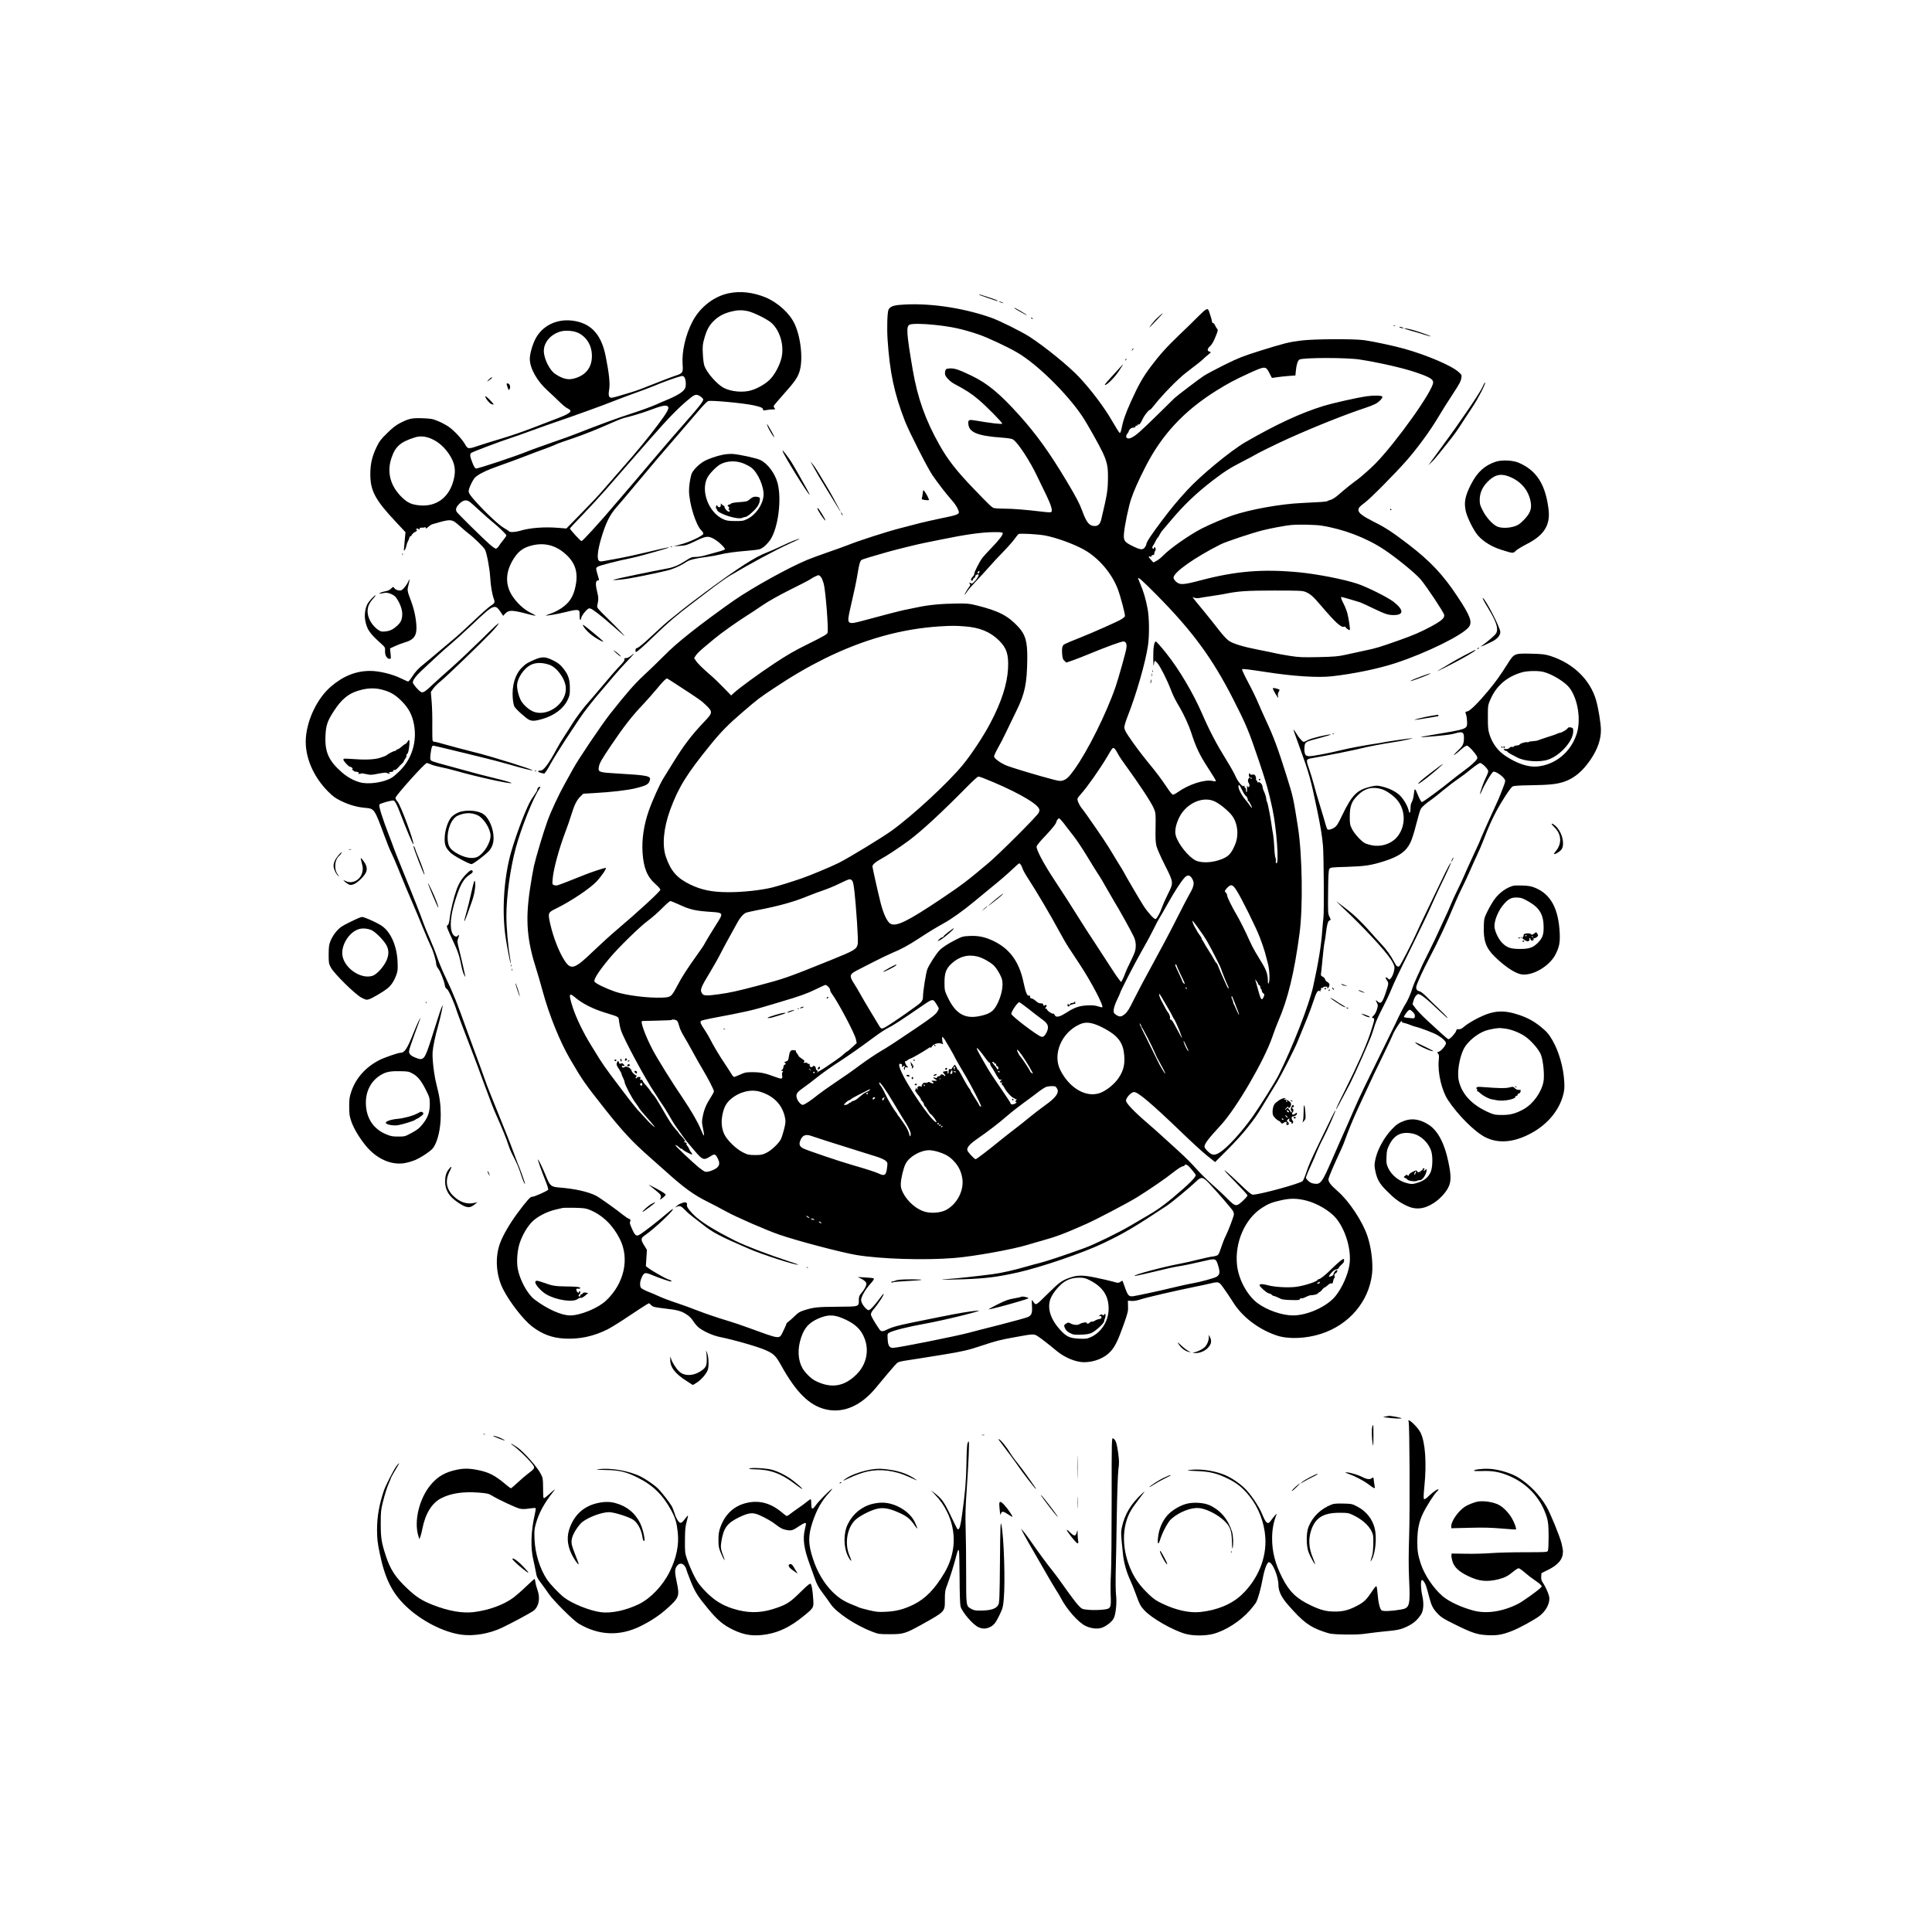 <?xml version="1.0" standalone="no"?>
<!DOCTYPE svg PUBLIC "-//W3C//DTD SVG 20010904//EN"
 "http://www.w3.org/TR/2001/REC-SVG-20010904/DTD/svg10.dtd">
<svg version="1.0" xmlns="http://www.w3.org/2000/svg"
 width="2560pt" height="2560pt" viewBox="0 0 2560 2560"
 preserveAspectRatio="xMidYMid meet">

<g transform="translate(0,2560) scale(0.1,-0.1)"
fill="#000000" stroke="none">
<path d="M9655 21714 c-197 -42 -378 -183 -478 -372 -93 -177 -145 -402 -132
-574 8 -103 0 -115 -86 -143 -30 -9 -128 -46 -219 -82 -267 -106 -281 -111
-380 -142 -161 -50 -236 -71 -258 -71 -35 0 -44 30 -30 109 13 79 -1 214 -47
443 -59 294 -199 440 -445 470 -210 24 -399 -71 -488 -248 -39 -77 -72 -197
-72 -260 1 -123 94 -291 232 -416 51 -46 123 -115 162 -153 39 -39 88 -79 109
-88 70 -33 42 -61 -128 -127 -343 -133 -432 -166 -545 -205 -69 -24 -181 -60
-250 -80 -69 -20 -177 -54 -241 -75 -155 -53 -160 -53 -197 13 -41 71 -141
178 -215 231 -34 24 -98 58 -142 76 -73 30 -91 34 -207 38 -143 5 -182 -4
-303 -67 -49 -25 -98 -64 -166 -131 -82 -80 -103 -108 -138 -181 -60 -125 -83
-222 -84 -354 -2 -224 61 -345 336 -638 l130 -139 -7 -71 c-3 -40 -8 -97 -11
-127 -6 -49 -5 -53 8 -37 8 10 18 35 22 55 3 20 12 46 19 57 7 11 16 33 20 48
3 15 11 25 16 22 6 -3 10 -1 10 4 0 13 36 51 49 51 5 0 14 7 21 15 10 12 10
15 -1 15 -10 0 -10 3 -1 12 8 8 15 8 27 -2 12 -10 15 -10 15 4 0 12 8 16 28
14 15 -1 33 1 40 6 8 4 12 1 12 -9 0 -13 8 -10 34 13 19 17 43 33 53 35 261
76 255 76 378 -35 39 -35 88 -77 110 -93 63 -47 195 -176 211 -207 24 -46 62
-246 69 -363 7 -120 25 -227 49 -292 17 -48 13 -55 -49 -95 -22 -14 -123 -104
-225 -201 -102 -96 -212 -197 -245 -223 -33 -27 -121 -101 -195 -164 -74 -64
-167 -141 -205 -172 -82 -64 -120 -106 -170 -183 -19 -30 -40 -55 -47 -55 -6
0 -48 18 -92 40 -114 57 -292 100 -411 100 -190 0 -358 -68 -522 -209 -177
-153 -311 -429 -330 -677 -18 -244 93 -511 298 -716 62 -62 95 -85 170 -122
110 -53 212 -82 324 -91 115 -10 118 -15 247 -365 33 -91 75 -195 94 -232 18
-36 56 -122 83 -190 74 -184 147 -358 208 -498 30 -69 88 -207 128 -307 41
-100 88 -210 105 -244 32 -62 70 -192 70 -237 0 -13 11 -37 24 -53 28 -33 81
-164 90 -224 5 -28 14 -44 28 -50 21 -10 95 -175 132 -295 14 -44 130 -351
221 -585 26 -66 84 -223 130 -350 82 -224 135 -363 174 -448 60 -132 141 -330
155 -381 10 -33 29 -82 43 -110 86 -170 85 -166 137 -321 20 -59 38 -97 43
-91 4 4 -77 230 -97 271 -5 11 -27 70 -49 130 -35 99 -146 377 -304 766 -31
75 -74 187 -95 250 -22 63 -69 193 -105 289 -36 96 -86 233 -112 305 -135 377
-193 521 -282 705 -41 85 -95 211 -118 280 -23 69 -70 186 -103 261 -33 74
-70 164 -82 200 -30 87 -128 337 -270 684 -65 160 -121 301 -125 315 -4 14
-31 86 -60 160 -88 226 -139 391 -128 409 11 17 170 61 191 53 16 -6 41 -53
77 -147 89 -233 180 -448 183 -433 8 42 -168 516 -209 563 -16 18 -29 41 -29
52 0 29 389 463 416 463 6 0 31 -9 55 -19 24 -11 82 -27 129 -36 47 -9 132
-30 190 -46 282 -81 732 -180 747 -165 6 5 -78 30 -231 67 -141 34 -206 51
-456 120 -102 28 -225 62 -274 75 -48 13 -94 29 -102 35 -17 14 -17 39 -3 130
9 52 16 69 28 69 9 0 97 -21 196 -45 99 -25 284 -70 410 -100 127 -30 307 -77
400 -104 175 -51 305 -84 311 -78 11 10 -524 178 -756 236 -151 38 -330 86
-397 105 -67 20 -131 36 -142 36 -11 0 -23 6 -28 13 -4 6 -6 95 -5 197 2 102
-2 245 -8 318 l-11 133 31 44 c17 25 63 71 103 102 70 56 500 470 662 638 44
45 90 100 102 121 14 26 -60 -42 -215 -196 -131 -129 -312 -300 -402 -380 -91
-80 -201 -179 -245 -220 -116 -110 -139 -124 -168 -108 -33 18 -107 105 -107
126 0 30 41 86 112 152 39 36 122 113 184 172 63 59 156 142 207 184 50 42
177 157 282 256 294 279 303 283 387 156 l25 -38 28 30 c48 50 92 49 313 -10
46 -12 85 -20 88 -17 2 2 -29 20 -70 40 -85 42 -177 128 -238 221 -100 155
-91 329 27 506 58 88 123 134 226 161 173 44 326 5 461 -120 124 -114 162
-243 123 -423 -29 -138 -82 -218 -193 -291 -37 -25 -97 -55 -135 -67 -37 -13
-66 -24 -65 -25 9 -7 161 19 268 46 82 21 135 30 153 25 26 -6 27 -9 27 -72 0
-65 12 -79 23 -27 3 16 25 50 49 77 38 42 48 48 70 43 32 -8 139 -92 297 -230
63 -56 128 -112 145 -126 48 -39 -74 89 -223 235 -125 122 -133 133 -127 160
18 80 18 106 -3 191 -24 95 -19 143 15 143 11 0 14 5 9 18 -3 9 -14 46 -23 80
-17 63 -17 64 5 81 20 17 249 76 468 121 101 21 488 131 482 137 -4 4 -140
-26 -342 -75 -88 -22 -225 -51 -305 -66 -80 -15 -173 -32 -207 -38 -49 -9 -65
-9 -77 2 -29 23 -17 139 31 300 59 198 111 305 201 408 38 42 145 169 239 282
228 274 414 492 578 680 74 85 189 219 255 297 79 93 129 145 146 149 46 12
465 -28 596 -56 100 -22 128 -34 128 -56 0 -13 7 -14 43 -8 23 5 61 9 84 9 39
0 40 1 26 17 -8 10 -13 23 -10 30 2 7 60 76 129 153 146 164 182 215 209 293
53 151 24 456 -62 640 -66 142 -224 285 -389 353 -165 67 -331 85 -485 53z
m247 -235 c79 -16 269 -110 322 -159 114 -105 169 -302 131 -463 -23 -96 -88
-219 -150 -282 -57 -59 -159 -119 -247 -146 -107 -34 -269 -20 -367 31 -89 46
-223 198 -257 291 -9 26 -18 92 -21 160 -5 106 -3 125 21 210 32 111 63 168
126 229 59 58 130 96 222 120 84 22 145 24 220 9z m-2236 -292 c114 -58 180
-174 177 -313 -3 -155 -93 -258 -255 -294 -71 -15 -141 5 -231 65 -75 49 -151
204 -151 305 0 118 97 226 231 260 67 16 172 6 229 -23z m1394 -577 c26 -14
37 -117 17 -156 -25 -49 -103 -97 -267 -164 -30 -12 -79 -33 -108 -47 -82 -36
-223 -87 -367 -133 -128 -40 -440 -155 -685 -252 -69 -28 -222 -83 -340 -123
-118 -41 -267 -94 -330 -120 -156 -63 -649 -227 -673 -223 -13 2 -27 25 -48
78 -32 82 -36 112 -16 128 18 15 373 149 532 201 50 16 176 61 280 99 105 39
253 91 330 117 232 79 601 212 748 271 75 30 206 79 290 109 83 29 190 70 237
89 128 55 317 122 378 135 2 1 12 -3 22 -9z m221 -263 c19 -12 35 -30 37 -40
4 -21 -60 -103 -223 -287 -148 -168 -238 -272 -440 -510 -86 -102 -196 -231
-243 -286 -48 -56 -133 -155 -188 -220 -215 -251 -253 -295 -378 -432 -71 -78
-134 -142 -140 -142 -15 1 -159 158 -154 169 2 4 82 91 180 192 97 101 229
245 294 319 64 74 190 218 279 320 89 102 227 259 306 350 262 299 392 431
542 551 56 45 81 48 128 16z m-428 -138 c15 -23 -18 -80 -133 -234 -143 -191
-273 -348 -505 -612 -115 -131 -232 -265 -260 -298 -27 -32 -140 -151 -250
-263 l-200 -205 -110 9 c-187 15 -377 0 -510 -41 -55 -16 -131 -20 -139 -6 -3
5 -37 27 -76 50 -69 42 -240 203 -375 354 -65 73 -84 103 -85 129 0 35 52 147
85 181 41 42 153 97 310 152 117 41 259 93 380 140 66 26 143 55 280 105 50
19 95 37 100 41 6 4 51 21 100 38 176 58 342 120 485 181 80 35 179 77 220 95
42 18 91 36 110 40 66 14 239 66 307 92 187 71 247 83 266 52z m-3114 -434
c83 -41 156 -109 214 -197 75 -114 91 -208 58 -337 -58 -230 -225 -356 -446
-338 -107 10 -158 31 -231 99 -158 149 -211 333 -149 523 52 159 120 219 315
280 74 23 154 13 239 -30z m481 -822 c14 -9 77 -65 140 -123 63 -58 140 -126
170 -150 74 -58 180 -162 180 -175 0 -6 -18 -32 -39 -58 -22 -26 -49 -63 -61
-82 -12 -19 -30 -35 -40 -35 -10 0 -49 28 -86 61 -106 95 -413 398 -431 425
-18 28 -12 59 20 94 54 61 101 75 147 43z m-1155 -2492 c107 -28 172 -66 257
-151 93 -93 141 -184 164 -312 41 -223 -27 -447 -181 -604 -38 -39 -88 -83
-111 -97 -104 -65 -314 -96 -429 -62 -84 24 -160 67 -234 130 -178 156 -229
272 -218 493 6 132 27 192 112 322 100 154 192 230 325 269 117 35 214 39 315
12z"/>
<path d="M5402 15774 c-7 -13 -20 -27 -29 -31 -10 -3 -35 -21 -56 -40 -20 -18
-44 -33 -52 -33 -8 0 -15 -4 -15 -10 0 -5 -7 -10 -16 -10 -16 0 -90 -37 -111
-57 -7 -6 -45 -22 -85 -34 -80 -25 -200 -30 -390 -15 -86 6 -98 5 -98 -9 0
-19 70 -95 88 -95 19 0 48 -30 30 -30 -7 0 -2 -9 12 -20 14 -11 30 -18 35 -16
6 2 18 -1 29 -6 15 -8 16 -12 5 -19 -9 -6 -4 -7 16 -3 17 4 32 7 35 7 3 0 30
-5 60 -12 48 -11 68 -10 155 8 62 12 104 16 110 10 5 -5 18 -9 30 -9 16 0 17
2 5 10 -12 8 -11 10 7 10 32 0 54 11 46 23 -4 6 0 8 10 4 12 -4 27 5 50 30 17
20 42 45 55 56 12 12 22 24 22 29 0 5 10 22 21 37 12 16 19 34 15 39 -3 5 0
15 8 21 15 13 23 46 31 128 5 58 -6 76 -23 37z"/>
<path d="M12970 21697 c0 -3 51 -22 113 -43 61 -20 119 -39 127 -42 10 -3 12
-2 5 6 -8 8 -86 35 -222 77 -13 3 -23 4 -23 2z"/>
<path d="M13240 21602 c8 -5 26 -13 40 -16 17 -5 20 -4 10 2 -8 5 -26 13 -40
16 -17 5 -20 4 -10 -2z"/>
<path d="M11920 21560 c-88 -7 -133 -28 -148 -67 -15 -39 -21 -243 -11 -393
29 -434 88 -715 230 -1080 54 -139 295 -613 362 -713 74 -108 172 -236 252
-327 55 -62 85 -110 99 -157 11 -35 -23 -49 -215 -87 -97 -20 -229 -50 -295
-66 -65 -17 -186 -48 -269 -70 -168 -43 -539 -162 -689 -222 -54 -21 -178 -66
-275 -99 -97 -34 -214 -76 -261 -96 -245 -101 -719 -363 -973 -538 -137 -94
-452 -326 -567 -419 -187 -149 -254 -208 -381 -335 -63 -64 -175 -172 -249
-240 -128 -120 -229 -236 -448 -513 -110 -140 -425 -607 -487 -723 -21 -38
-69 -126 -108 -195 -82 -146 -185 -367 -232 -496 -53 -145 -153 -480 -180
-599 -13 -60 -38 -205 -55 -320 -59 -408 -37 -667 90 -1060 16 -49 52 -175 81
-280 85 -314 227 -665 361 -895 167 -286 196 -327 467 -670 231 -291 357 -427
581 -625 69 -60 168 -148 220 -195 241 -218 372 -313 560 -406 70 -35 179 -92
242 -127 129 -72 535 -249 707 -308 235 -81 820 -235 1017 -268 321 -54 910
-72 1299 -40 259 21 770 113 970 174 61 18 144 43 186 54 198 55 307 96 594
224 140 62 552 279 672 353 164 102 382 251 473 325 53 42 110 80 128 84 18 3
32 11 32 16 0 14 23 10 45 -9 20 -17 86 -96 98 -118 13 -24 -85 -122 -303
-305 -137 -113 -211 -166 -345 -243 -55 -32 -149 -88 -210 -123 -161 -96 -487
-254 -617 -301 -277 -100 -500 -174 -588 -196 -52 -13 -129 -34 -170 -46 -172
-50 -345 -89 -461 -104 -235 -30 -474 -56 -572 -62 -179 -12 -93 -14 189 -5
298 11 436 28 715 89 302 67 866 259 1134 387 285 136 420 216 851 502 61 40
308 245 379 314 73 71 92 68 178 -23 100 -106 302 -339 315 -365 7 -12 12 -31
12 -43 0 -24 -75 -222 -113 -296 -14 -27 -39 -93 -57 -146 -29 -87 -35 -98
-63 -107 -16 -6 -40 -11 -53 -11 -12 0 -94 -18 -181 -39 -87 -22 -198 -47
-248 -56 -217 -40 -617 -147 -602 -161 3 -3 69 10 148 29 303 72 366 87 430
97 74 11 188 35 357 74 138 33 144 31 173 -63 27 -89 23 -119 -18 -147 -29
-20 -226 -73 -328 -90 -45 -7 -169 -35 -290 -64 -115 -29 -432 -97 -486 -105
-60 -9 -75 6 -114 119 -16 47 -31 86 -32 86 -2 0 -15 -7 -29 -16 -23 -16 -29
-16 -97 4 -40 11 -141 35 -226 52 -171 36 -241 36 -342 1 -106 -36 -144 -63
-297 -215 -170 -167 -152 -159 -200 -90 -11 16 -12 5 -8 -67 6 -100 -4 -127
-55 -151 -20 -9 -187 -55 -370 -102 -184 -46 -368 -94 -409 -105 -165 -45
-945 -201 -1007 -201 -48 0 -67 30 -71 115 -4 73 -4 73 26 89 56 29 247 76
467 116 262 47 807 182 705 174 -103 -8 -247 -32 -510 -85 -135 -28 -299 -61
-366 -74 -185 -38 -264 -60 -321 -88 -64 -33 -87 -34 -108 -5 -71 104 -115
180 -115 202 0 14 13 40 28 58 69 80 150 204 140 214 -3 2 -25 -24 -50 -59
-71 -96 -128 -157 -147 -157 -33 0 -101 89 -101 133 0 41 51 134 114 205 55
62 63 77 49 85 -5 2 -53 7 -108 10 l-100 6 37 -18 c50 -23 78 -50 78 -73 0
-26 -27 -76 -66 -122 -29 -34 -34 -47 -34 -91 0 -91 10 -88 -286 -90 -264 -2
-314 -7 -439 -47 -58 -18 -80 -32 -126 -78 -32 -31 -69 -64 -83 -73 -14 -10
-26 -22 -26 -28 0 -6 -18 -49 -41 -95 -56 -113 -25 -116 -444 36 -104 38 -230
81 -280 95 -151 45 -314 101 -435 148 -63 25 -164 62 -225 82 -137 46 -224 79
-294 112 -29 14 -70 31 -90 38 -20 7 -56 23 -81 36 -41 22 -45 28 -48 67 -2
29 5 60 22 97 30 66 44 69 139 29 77 -33 226 -84 244 -84 24 0 4 18 -26 25
-31 7 -226 117 -274 156 l-29 22 7 108 7 108 -36 58 c-48 78 -47 96 11 136
129 89 402 347 366 347 -4 0 -50 -36 -100 -79 -98 -84 -257 -208 -325 -253
-53 -35 -70 -26 -107 55 -38 84 -39 89 -30 115 7 19 4 24 -18 33 -15 6 -48 27
-72 47 -85 69 -316 234 -361 257 -109 55 -283 94 -492 110 -106 9 -121 22
-171 145 -43 106 -97 219 -108 226 -9 5 42 -141 101 -288 22 -54 37 -104 34
-111 -6 -17 -194 -100 -215 -95 -19 4 -72 -55 -191 -215 -104 -141 -192 -292
-231 -397 -70 -186 -55 -426 38 -610 87 -173 269 -407 386 -497 135 -103 267
-152 434 -160 196 -10 383 31 565 122 47 24 175 103 284 177 109 73 214 141
233 152 l34 18 28 -26 c24 -23 41 -28 162 -42 195 -22 244 -36 322 -92 26 -18
59 -54 73 -78 14 -24 45 -60 67 -80 60 -51 189 -110 282 -129 194 -39 523
-134 619 -179 101 -47 127 -73 197 -199 199 -358 374 -531 591 -582 230 -54
461 44 657 278 38 45 115 137 171 205 56 68 112 129 124 137 11 8 55 19 96 25
84 12 308 48 535 85 221 36 317 58 482 114 189 63 242 77 443 113 245 45 250
45 301 12 46 -30 142 -104 246 -191 108 -91 258 -153 367 -153 137 0 274 56
353 144 60 67 98 146 172 354 56 158 61 180 58 245 l-2 72 50 -3 c34 -2 74 5
124 22 67 23 451 112 716 166 61 12 147 30 192 41 126 29 122 31 190 -64 33
-45 86 -125 119 -177 120 -197 340 -365 581 -446 153 -51 386 -43 587 22 371
119 633 426 676 792 16 141 -9 350 -61 504 -65 195 -245 466 -395 595 -96 84
-128 127 -120 166 6 28 79 199 147 344 21 45 45 99 53 120 75 205 119 311 201
489 193 417 229 493 332 702 57 117 110 230 118 251 17 48 102 181 116 181 5
0 8 -4 5 -9 -3 -5 7 -11 22 -14 24 -4 88 -26 132 -44 8 -3 22 -7 31 -9 49 -10
229 -78 277 -105 70 -39 122 -87 122 -112 0 -28 -66 -106 -96 -113 -23 -6 -24
-8 -9 -24 13 -15 15 -31 9 -88 -16 -166 39 -402 123 -529 134 -202 357 -424
498 -494 179 -88 393 -65 625 67 202 115 348 293 401 489 18 67 21 97 16 185
-10 185 -71 399 -156 545 -47 82 -75 114 -154 179 -89 72 -174 119 -283 156
-213 72 -344 63 -549 -39 -66 -33 -144 -81 -174 -106 -43 -37 -61 -46 -82 -43
-23 4 -29 0 -34 -21 -7 -29 -82 -111 -102 -111 -7 0 -52 37 -101 83 -48 45
-132 122 -185 170 -53 49 -118 116 -144 149 l-46 61 12 46 c6 25 23 57 36 70
24 24 26 24 57 9 34 -16 108 -77 218 -182 134 -126 154 -143 134 -114 -10 15
-61 67 -112 115 -52 49 -123 118 -159 155 -39 40 -77 70 -94 73 -37 8 -51 34
-40 71 16 55 90 215 162 352 127 242 228 457 351 751 21 51 63 141 92 200 29
58 75 156 101 216 26 61 70 156 96 213 27 57 67 149 88 205 57 150 106 260
165 373 71 133 190 316 217 332 16 10 81 15 243 17 252 4 347 14 448 49 128
45 237 136 338 282 97 140 144 274 143 404 -1 87 -35 293 -65 395 -79 269
-301 484 -598 581 -76 24 -104 28 -253 32 -230 6 -234 4 -318 -130 -100 -158
-157 -238 -254 -355 -134 -162 -245 -272 -281 -279 -31 -6 -31 -6 -18 -42 7
-21 13 -65 14 -99 0 -96 10 -92 -475 -173 -193 -32 -180 -36 45 -15 187 18
219 22 289 42 79 22 99 10 99 -59 1 -77 -13 -111 -66 -160 -26 -25 -54 -53
-62 -63 -22 -28 32 11 97 70 28 25 59 45 70 45 10 0 41 -26 69 -57 64 -74 78
-98 65 -120 -15 -29 -90 -96 -176 -158 -44 -32 -114 -86 -155 -119 -155 -127
-386 -296 -400 -294 -8 2 -29 39 -47 82 -46 112 -49 113 -60 15 -3 -35 -15
-77 -25 -94 -12 -20 -18 -49 -18 -87 0 -63 -14 -77 -25 -25 -13 55 -62 142
-110 191 -50 52 -135 96 -230 121 -74 19 -93 19 -174 -1 -172 -43 -238 -111
-363 -370 -58 -122 -75 -148 -107 -170 -21 -13 -51 -26 -67 -27 -31 -2 -26
-13 -75 158 -11 39 -38 126 -59 195 -22 69 -53 177 -69 240 -17 63 -47 162
-67 219 -42 123 -44 121 68 140 173 29 564 108 633 127 62 17 281 59 423 80
98 14 270 52 247 53 -14 1 -357 -48 -375 -54 -8 -2 -44 -9 -80 -14 -158 -23
-375 -63 -485 -90 -166 -41 -378 -81 -424 -81 -21 0 -43 6 -48 13 -18 21 -24
66 -17 118 8 60 6 59 213 114 80 21 140 40 135 42 -24 8 -259 -48 -301 -72
-25 -14 -51 -25 -58 -25 -17 0 -67 57 -100 115 -15 25 -29 45 -32 45 -6 0 1
-22 77 -230 124 -338 148 -425 229 -815 50 -239 68 -351 81 -490 11 -121 16
-899 6 -955 -3 -19 -10 -98 -16 -175 -13 -195 -51 -423 -120 -737 -53 -242
-275 -810 -460 -1178 -44 -87 -246 -409 -338 -540 -149 -210 -336 -415 -437
-479 -70 -44 -104 -42 -160 12 -25 24 -45 51 -45 61 0 41 46 102 220 291 206
225 571 852 679 1165 23 69 58 160 76 202 130 296 216 653 285 1173 46 349 36
1029 -20 1395 -62 396 -65 412 -152 688 -110 353 -176 531 -276 742 -27 58
-70 156 -97 218 -26 63 -87 189 -136 280 -49 92 -85 170 -81 174 8 8 81 -1
312 -36 362 -57 694 -78 880 -57 289 33 610 99 840 174 407 133 895 373 974
480 48 65 17 149 -152 403 -190 288 -360 468 -645 687 -220 168 -306 225 -465
304 -146 74 -202 116 -202 154 1 31 12 45 85 99 78 58 414 398 560 566 148
171 301 380 410 562 48 81 129 210 180 287 107 164 120 187 129 238 7 36 4 41
-36 77 -91 84 -421 225 -725 310 -136 38 -399 94 -523 112 -142 20 -677 17
-845 -5 -159 -20 -221 -36 -545 -137 -227 -72 -278 -92 -465 -184 -115 -58
-239 -123 -275 -147 -56 -36 -353 -262 -386 -293 -6 -6 -107 -105 -225 -221
-229 -224 -282 -271 -343 -303 -62 -33 -98 6 -54 58 9 10 15 20 13 22 -2 2 4
14 14 27 12 15 29 24 50 25 20 1 30 5 26 14 -2 7 4 12 16 12 13 0 18 4 13 12
-4 7 -3 8 5 4 16 -10 33 10 63 74 25 52 80 120 97 120 4 0 30 28 57 63 107
136 313 347 419 428 153 117 217 168 229 182 6 8 33 31 60 53 46 37 47 39 25
44 -35 9 -35 36 1 69 32 29 54 69 92 168 17 46 17 55 5 67 -7 8 -20 28 -27 45
-7 17 -19 31 -26 31 -8 0 -14 7 -14 16 0 15 -21 87 -41 142 -17 45 -35 36
-146 -75 -59 -60 -169 -167 -244 -238 -167 -159 -267 -271 -381 -423 -104
-139 -162 -241 -262 -462 -74 -165 -105 -253 -126 -363 -7 -36 -16 -57 -23
-54 -7 2 -52 75 -102 161 -99 173 -277 410 -435 578 -136 145 -448 399 -655
534 -107 69 -398 214 -510 254 -390 137 -854 202 -1215 170z m466 -265 c225
-24 358 -52 579 -126 113 -38 378 -161 510 -238 262 -151 657 -538 863 -843
63 -93 224 -379 273 -483 57 -122 72 -191 70 -330 -1 -170 -8 -216 -87 -550
-16 -68 -40 -95 -88 -95 -72 0 -109 45 -166 201 -34 94 -82 186 -211 401 -222
371 -397 615 -625 868 -258 286 -418 419 -629 521 -171 82 -227 101 -291 97
-42 -3 -50 -6 -58 -29 -5 -14 -6 -39 -2 -55 9 -34 67 -92 122 -121 153 -81
227 -129 320 -208 103 -87 314 -301 314 -318 0 -12 -161 7 -368 43 -67 11 -82
5 -82 -31 0 -125 110 -174 448 -198 83 -6 130 -14 146 -25 65 -42 224 -285
322 -493 36 -76 90 -187 120 -248 60 -124 83 -200 65 -218 -8 -8 -38 -7 -113
2 -225 27 -399 41 -510 41 -64 0 -128 4 -141 9 -28 11 -60 41 -273 263 -219
228 -336 377 -446 573 -185 328 -289 619 -353 990 -83 488 -90 580 -42 603 32
15 173 14 333 -3z m5632 -459 c240 -37 569 -111 734 -167 186 -63 238 -92 238
-136 0 -108 -492 -798 -769 -1080 -59 -60 -193 -178 -235 -208 -55 -38 -172
-132 -241 -193 -41 -37 -86 -67 -110 -74 -22 -6 -45 -15 -50 -19 -10 -7 -93
-13 -335 -24 -283 -13 -680 -84 -923 -166 -98 -33 -294 -117 -401 -171 -165
-85 -420 -263 -511 -357 -27 -28 -67 -60 -90 -72 l-42 -22 -31 34 c-37 40 -40
53 -12 44 14 -4 20 -2 18 7 -2 7 6 13 17 13 14 0 20 7 20 22 0 13 6 28 12 34
12 12 6 49 -8 49 -5 0 -9 -7 -9 -15 0 -13 -2 -13 -14 -3 -12 11 -11 17 3 38
10 14 25 42 34 62 10 20 22 40 27 43 5 3 17 21 25 39 9 18 24 42 33 52 9 11
62 73 117 138 167 199 329 355 545 522 158 122 231 169 405 259 83 42 155 81
160 85 21 16 315 161 460 225 342 154 763 321 1005 400 47 15 106 38 131 51
49 24 102 79 96 98 -5 16 -109 19 -202 6 -134 -19 -442 -88 -580 -130 -297
-91 -623 -242 -1035 -480 -193 -112 -594 -443 -770 -636 -129 -140 -208 -236
-333 -401 -144 -191 -207 -287 -207 -314 0 -9 -10 -29 -22 -44 -27 -35 -60
-31 -164 21 -105 52 -118 70 -111 164 8 102 61 358 96 461 37 109 94 237 186
418 217 428 512 746 943 1015 156 97 235 139 434 231 211 96 220 96 266 6 18
-36 34 -66 35 -68 2 -1 30 2 63 8 32 5 102 13 154 17 l95 7 6 65 c7 76 26 136
48 146 58 27 625 27 799 0z m-513 -2200 c294 -46 596 -160 835 -318 162 -108
414 -313 483 -394 79 -93 306 -435 313 -471 8 -41 -32 -77 -169 -152 -142 -76
-243 -120 -437 -188 -258 -91 -295 -102 -443 -133 -78 -17 -194 -42 -257 -56
-100 -22 -147 -26 -357 -31 -214 -4 -258 -3 -380 16 -76 12 -165 28 -198 36
-33 8 -131 28 -218 45 -206 40 -337 80 -395 120 -28 19 -81 77 -132 143 -47
61 -139 177 -205 257 -166 201 -153 183 -120 170 16 -6 42 -8 59 -5 17 4 87
15 156 25 69 10 148 23 175 28 187 39 300 47 670 47 332 0 374 -2 413 -18 62
-25 102 -60 189 -162 207 -243 282 -313 323 -300 11 4 20 2 20 -4 0 -12 48
-46 55 -39 8 7 -14 155 -32 223 -9 33 -31 90 -50 126 -31 61 -40 89 -28 89 9
0 220 -61 250 -72 17 -6 94 -42 171 -79 161 -77 198 -89 271 -89 137 0 136 68
-2 176 -79 61 -354 198 -482 240 -179 59 -524 126 -763 150 -485 47 -842 18
-1312 -106 -226 -60 -273 -63 -323 -19 -21 19 -35 40 -35 55 0 70 280 268 626
442 70 35 414 150 559 186 104 26 300 63 370 69 101 9 318 5 400 -7z m-4219
-101 c8 -19 -51 -95 -158 -205 -46 -47 -95 -101 -110 -121 -37 -47 -108 -187
-108 -210 0 -11 -8 -27 -18 -37 -27 -27 -33 -49 -16 -56 8 -3 14 1 14 9 0 8 9
20 19 27 10 6 17 17 14 24 -4 12 34 31 43 21 9 -9 -21 -60 -55 -94 -24 -24
-37 -31 -44 -23 -17 16 -31 12 -17 -5 10 -12 8 -21 -12 -47 -26 -34 -61 -98
-55 -98 3 0 17 19 32 42 15 23 67 83 114 132 48 50 122 132 166 181 43 50 129
142 190 205 62 63 132 142 156 175 24 33 48 64 54 68 15 12 247 0 349 -18 147
-27 383 -112 519 -188 196 -110 371 -315 450 -527 36 -97 100 -339 93 -355 -3
-8 -22 -25 -44 -39 -48 -30 -360 -169 -552 -246 -218 -87 -220 -88 -231 -118
-7 -16 -8 -56 -5 -97 5 -58 10 -74 31 -92 l25 -22 88 30 c48 17 150 57 227 89
211 87 410 160 439 160 35 0 50 -31 41 -89 -8 -56 -103 -394 -143 -511 -123
-357 -370 -851 -545 -1095 -72 -100 -103 -130 -148 -145 -36 -12 -50 -11 -142
13 -176 45 -542 155 -610 183 -78 32 -161 92 -165 119 -1 11 21 61 49 110 29
50 79 146 111 215 33 69 95 197 138 285 110 224 138 358 142 680 3 234 -24
327 -123 433 -136 145 -259 208 -544 279 -99 25 -126 28 -265 26 -203 -2 -373
-18 -518 -49 -64 -13 -142 -29 -172 -35 -59 -12 -289 -71 -542 -140 -230 -62
-232 -60 -178 174 50 215 78 348 94 448 19 117 32 164 50 178 12 10 116 42
346 107 118 33 397 102 483 119 40 8 137 27 217 44 336 69 542 98 708 100 92
1 114 -2 118 -14z m-315 -528 c-16 -16 -26 0 -10 19 9 11 15 12 17 4 2 -6 -1
-17 -7 -23z m-2090 -57 c10 -14 25 -52 34 -85 25 -96 64 -596 51 -648 -5 -21
-45 -44 -248 -145 -191 -94 -289 -151 -458 -263 -206 -136 -468 -328 -538
-393 l-34 -31 -102 105 c-56 58 -133 132 -171 164 -106 91 -174 158 -196 194
l-21 32 22 35 c12 19 55 62 97 97 41 35 108 90 147 123 83 70 302 226 428 305
48 30 145 94 215 142 81 55 214 129 363 204 129 64 246 124 260 134 45 31 105
60 119 58 8 -2 22 -14 32 -28z m4449 -237 c470 -475 734 -834 1011 -1378 169
-331 206 -419 338 -810 103 -307 129 -397 182 -645 55 -257 90 -750 51 -718
-7 6 -10 19 -7 28 3 10 1 30 -5 45 -6 15 -13 78 -15 139 -3 61 -10 138 -16
171 -7 33 -13 74 -15 90 -14 109 -56 329 -65 340 -5 5 -9 18 -9 29 0 24 -17
81 -36 119 -8 16 -14 38 -14 50 -1 31 -34 69 -54 61 -11 -4 -16 -1 -16 10 0 9
-5 16 -11 16 -6 0 -9 6 -6 14 3 8 0 26 -6 41 -10 22 -17 25 -40 21 -20 -4 -30
-1 -34 12 -6 14 -8 13 -13 -8 -4 -14 -2 -28 4 -32 8 -6 8 -10 0 -15 -20 -15
-24 -44 -8 -68 16 -25 13 -55 -5 -55 -5 0 -12 8 -15 18 -3 9 -4 -4 -2 -31 2
-26 0 -50 -5 -53 -5 -3 -9 9 -9 25 0 17 -4 31 -10 31 -5 0 -11 10 -11 23 -1
16 -3 17 -6 5 -8 -30 -78 48 -110 122 -15 36 -64 124 -108 195 -145 234 -232
398 -335 635 -123 282 -307 592 -478 806 -68 85 -129 154 -136 154 -23 0 -36
-83 -35 -217 1 -70 3 -117 6 -103 12 77 11 76 49 34 37 -42 125 -215 176 -347
32 -84 60 -141 123 -246 51 -87 117 -231 145 -316 69 -214 115 -310 239 -499
50 -76 91 -144 91 -151 0 -10 -10 -11 -42 -3 -105 23 -315 -44 -461 -148 -26
-19 -55 -34 -65 -34 -10 0 -42 39 -84 103 -70 105 -132 188 -254 336 -83 101
-192 248 -258 348 -32 48 -48 82 -48 105 -1 18 20 87 46 153 113 284 235 711
267 930 20 135 18 370 -5 490 -23 122 -53 227 -95 324 -17 40 -31 75 -31 77 0
23 59 -30 250 -223z m-2545 -413 c197 -15 334 -71 451 -185 102 -100 131 -189
121 -373 -11 -208 -87 -442 -231 -717 -92 -176 -249 -414 -370 -562 -194 -236
-662 -669 -941 -870 -131 -94 -566 -359 -702 -427 -93 -47 -387 -170 -488
-204 -132 -46 -314 -102 -390 -121 -148 -37 -398 -64 -585 -63 -216 1 -354 29
-505 102 -175 85 -256 178 -321 365 -53 154 -32 382 56 624 110 298 218 473
529 856 147 181 240 275 431 439 209 179 212 182 412 315 248 165 449 282 672
393 517 255 1016 395 1526 428 169 10 203 10 335 0z m7670 -604 c118 -31 285
-135 343 -212 112 -150 154 -430 92 -614 -80 -241 -286 -407 -527 -427 -117
-9 -266 41 -417 142 -97 64 -169 161 -207 276 -21 66 -24 92 -24 234 0 158 1
161 33 235 79 183 216 302 417 361 73 21 220 24 290 5z m-11471 -178 c282
-183 312 -204 373 -264 89 -87 88 -99 -25 -217 -172 -181 -274 -316 -419 -552
-44 -71 -100 -161 -124 -200 -44 -69 -146 -295 -193 -430 -64 -182 -93 -375
-82 -549 13 -208 62 -326 176 -425 33 -29 60 -60 60 -70 0 -22 -296 -294 -575
-530 -77 -65 -217 -192 -312 -283 -247 -239 -296 -255 -379 -131 -76 115 -153
312 -195 499 -30 138 -28 143 78 195 194 94 454 268 539 360 73 80 139 179
119 179 -21 0 -199 -59 -289 -96 -136 -55 -312 -124 -346 -134 -14 -4 -36 -3
-49 2 -23 8 -24 11 -18 81 9 126 86 408 171 630 24 64 59 163 76 220 41 133
72 195 120 242 l39 38 138 8 c234 13 451 38 558 65 147 37 172 52 187 111 13
51 -37 61 -437 84 -235 13 -251 19 -241 81 9 56 31 95 163 291 168 249 277
389 423 542 47 50 129 143 183 207 84 102 119 136 136 138 3 0 68 -41 145 -92z
m5816 -884 c14 -28 52 -89 86 -135 221 -305 374 -538 406 -618 21 -52 23 -68
20 -243 -3 -145 0 -202 12 -250 9 -35 59 -148 111 -251 118 -234 118 -229 36
-393 -33 -66 -67 -144 -77 -174 -21 -64 -64 -142 -82 -148 -18 -6 -102 87
-158 173 -43 65 -264 443 -264 450 0 2 -34 59 -77 127 -42 68 -95 156 -119
196 -48 81 -314 467 -356 517 -36 42 -68 114 -60 134 3 9 24 36 46 61 80 88
252 332 351 500 63 108 66 111 83 108 9 -2 28 -26 42 -54z m4876 -188 c25 -24
44 -53 44 -65 0 -12 -13 -48 -30 -81 -31 -62 -80 -199 -79 -222 0 -7 8 7 19
32 35 87 136 256 157 264 25 10 117 -50 147 -95 16 -26 16 -29 -23 -130 -42
-110 -66 -166 -129 -301 -46 -96 -182 -406 -182 -413 0 -2 -39 -86 -86 -187
-47 -101 -101 -220 -119 -264 -19 -45 -59 -131 -89 -190 -30 -60 -68 -144 -85
-187 -17 -43 -55 -128 -85 -190 -29 -62 -64 -137 -77 -167 -12 -30 -69 -148
-126 -263 -57 -114 -103 -209 -103 -212 0 -2 -22 -51 -50 -110 -27 -58 -57
-132 -66 -163 -17 -61 -66 -171 -94 -212 -22 -33 -78 -142 -130 -255 -23 -49
-136 -279 -250 -510 -115 -231 -238 -487 -273 -570 -91 -208 -184 -421 -209
-475 -11 -25 -59 -133 -105 -240 -136 -312 -154 -337 -240 -324 -35 5 -57 16
-80 39 -32 32 -33 34 -19 71 7 22 34 82 58 134 25 52 57 128 72 168 16 40 55
126 89 190 65 126 169 363 163 370 -4 4 -72 -132 -221 -443 -113 -235 -131
-276 -165 -378 -18 -54 -40 -106 -49 -116 -29 -33 -571 -181 -660 -181 -16 0
-50 26 -105 78 -279 268 -369 334 -143 106 97 -99 177 -186 177 -194 0 -8 -28
-40 -62 -72 -88 -81 -96 -80 -211 35 -50 51 -145 139 -209 195 -64 57 -155
147 -201 200 -46 53 -146 153 -222 222 -76 69 -176 159 -221 201 -45 42 -140
126 -211 187 -159 136 -273 255 -273 287 0 40 69 114 106 115 54 0 233 -152
622 -526 131 -127 287 -270 346 -317 l107 -85 162 162 c92 91 209 220 268 296
106 136 119 154 200 288 49 82 107 177 191 314 59 98 230 435 268 528 41 102
79 194 131 320 28 69 66 171 84 228 37 116 59 149 83 129 13 -9 14 -9 8 1 -4
6 -3 12 3 12 6 0 8 7 5 15 -4 11 1 15 17 15 15 0 19 3 12 8 -6 4 7 8 30 8 23
1 36 -1 29 -3 -6 -3 -9 -9 -6 -15 10 -15 36 30 29 51 -3 10 -16 24 -30 31 -13
7 -25 22 -27 34 -2 11 -16 27 -31 34 -24 12 -28 19 -23 41 3 14 12 105 21 201
9 96 20 191 25 210 5 19 14 74 19 122 13 117 27 166 50 173 17 5 17 7 -3 48
-20 40 -21 54 -18 327 2 222 6 290 17 306 13 20 25 22 237 28 241 8 316 20
493 76 195 63 287 128 344 246 19 38 52 143 76 240 24 95 51 186 59 201 15 29
68 77 146 130 25 17 95 72 155 123 61 50 148 117 195 148 46 31 127 92 178
135 52 42 103 77 115 77 11 0 39 -20 63 -44z m-6649 -155 c383 -151 696 -321
738 -402 12 -21 11 -30 -3 -60 -23 -46 -517 -540 -671 -670 -276 -232 -350
-288 -606 -460 -456 -306 -607 -381 -686 -339 -42 23 -93 130 -130 275 -33
131 -109 468 -109 485 0 23 45 62 110 96 67 35 266 166 375 248 173 129 435
372 776 718 69 70 133 128 142 128 9 0 38 -8 64 -19z m3558 -1 c3 -5 1 -10 -4
-10 -6 0 -11 5 -11 10 0 6 2 10 4 10 3 0 8 -4 11 -10z m-126 -160 c18 -39 42
-75 53 -81 10 -5 16 -14 13 -20 -4 -5 -2 -9 4 -9 6 0 8 -7 5 -15 -4 -8 -2 -15
4 -15 11 0 57 -88 50 -95 -2 -2 -14 13 -28 33 -13 20 -41 57 -62 80 -44 51
-88 136 -88 169 0 39 14 26 49 -47z m1847 14 c59 -17 151 -80 201 -137 126
-143 123 -370 -5 -509 -77 -83 -205 -122 -323 -99 -35 7 -77 20 -93 28 -48 25
-142 128 -172 190 -26 53 -29 67 -29 163 1 141 24 202 109 285 91 90 189 115
312 79z m-2197 -170 c69 -37 172 -123 215 -180 76 -99 94 -261 42 -384 -55
-132 -96 -171 -227 -211 -103 -32 -225 -33 -293 -2 -96 45 -237 221 -267 334
-16 60 2 147 47 239 97 193 326 290 483 204z m-1981 -326 c15 -20 57 -75 94
-121 38 -47 117 -166 178 -266 60 -100 127 -207 148 -239 22 -31 72 -115 112
-187 40 -71 87 -152 104 -180 52 -81 237 -414 262 -472 28 -62 31 -140 9 -202
-8 -23 -36 -86 -63 -139 -27 -53 -55 -115 -62 -137 -7 -22 -22 -58 -33 -79
l-21 -39 -28 34 c-16 19 -63 88 -105 154 -42 66 -136 210 -208 320 -73 110
-161 246 -196 303 -120 192 -244 386 -357 556 -139 211 -235 394 -226 432 4
14 52 73 108 131 99 103 156 176 156 200 0 6 8 19 17 29 16 16 19 15 51 -22
19 -21 46 -56 60 -76z m-599 -510 c8 -13 19 -39 25 -58 7 -19 41 -80 78 -135
92 -140 300 -492 395 -670 44 -82 104 -186 133 -230 29 -44 94 -143 145 -220
151 -228 322 -552 301 -572 -3 -3 -28 3 -56 12 -40 13 -74 16 -144 13 -103 -5
-173 -29 -272 -94 -78 -51 -129 -67 -149 -47 -8 8 -15 19 -15 24 0 6 -6 9 -12
7 -19 -4 -77 34 -84 54 -3 10 -10 16 -15 13 -13 -8 -11 9 2 22 17 17 1 37 -17
22 -12 -10 -16 -9 -20 8 -4 14 -13 19 -34 18 -20 -1 -39 8 -65 32 -20 18 -45
33 -56 33 -17 0 -24 11 -20 34 1 5 -5 6 -14 3 -23 -9 -45 43 -71 168 -58 285
-188 461 -418 565 -101 46 -186 63 -296 58 -88 -4 -101 -7 -180 -47 -112 -57
-185 -105 -222 -144 -46 -48 -138 -193 -160 -249 -19 -51 -58 -294 -58 -365 0
-33 -7 -50 -30 -77 -27 -30 -367 -268 -463 -323 -52 -30 -61 -29 -85 10 -10
17 -64 106 -119 197 -55 91 -116 195 -136 232 -20 37 -55 95 -77 130 -70 107
-65 128 37 181 38 19 142 73 233 119 91 46 201 99 245 117 103 42 201 95 339
185 128 84 231 147 331 202 102 56 262 170 405 289 47 39 159 132 250 206 91
73 203 171 250 216 47 45 90 83 95 83 6 0 17 -10 24 -22z m2269 -183 c31 -55
24 -96 -32 -195 -26 -44 -107 -200 -181 -347 -74 -148 -212 -407 -306 -578
-94 -170 -207 -383 -251 -472 -62 -128 -88 -170 -121 -198 -48 -41 -72 -43
-118 -12 -30 21 -34 28 -32 65 1 25 18 77 42 128 23 47 41 88 41 91 0 18 192
393 284 553 62 107 136 245 165 305 30 61 61 121 71 135 10 14 59 99 109 189
97 172 171 287 223 347 42 47 74 44 106 -11z m-4503 -29 c18 -28 35 -174 61
-547 9 -135 14 -263 10 -284 -14 -73 -40 -88 -343 -211 -600 -242 -623 -250
-993 -348 -268 -70 -352 -89 -510 -111 -153 -21 -195 -20 -214 7 -35 49 -26
74 108 295 47 79 107 184 132 235 26 51 77 147 114 213 37 66 84 152 105 190
45 84 88 131 129 144 17 5 81 19 141 31 297 57 488 111 686 193 47 19 134 52
194 72 59 20 155 60 214 90 58 29 116 54 128 54 13 1 29 -9 38 -23z m5089
-123 c65 -101 259 -491 310 -626 25 -65 55 -152 67 -195 11 -42 29 -111 40
-152 22 -81 27 -227 10 -257 -8 -14 -10 -8 -11 29 0 80 -19 140 -73 229 -29
48 -71 118 -93 155 -23 38 -58 107 -79 154 -49 112 -129 271 -170 340 -63 107
-125 233 -125 255 0 13 -7 28 -15 35 -22 18 -19 30 17 67 49 51 71 45 122 -34z
m-7390 -187 c152 -71 218 -86 456 -101 106 -7 122 -19 97 -71 -10 -19 -35 -62
-56 -93 -40 -61 -151 -245 -163 -271 -4 -8 -40 -62 -82 -120 -141 -197 -206
-298 -266 -411 -85 -161 -88 -163 -208 -168 -190 -7 -480 30 -622 79 -129 45
-264 111 -273 134 -12 30 56 136 197 306 115 139 402 420 511 500 55 41 141
116 190 167 50 51 98 93 107 93 10 0 60 -20 112 -44z m6880 -309 c103 -141
135 -196 257 -439 27 -53 49 -101 49 -105 0 -10 77 -202 90 -225 12 -22 13
-46 2 -33 -5 6 -23 44 -41 85 -19 41 -44 98 -56 125 -12 28 -28 67 -36 88 -7
20 -17 37 -21 37 -4 0 -19 22 -32 48 -13 26 -44 77 -68 113 -23 35 -52 83 -63
104 -11 22 -24 43 -30 47 -5 4 -6 8 -2 8 5 0 -7 23 -27 50 -20 28 -36 52 -36
55 0 3 -11 23 -25 44 -25 41 -46 105 -28 86 6 -5 36 -45 67 -88z m-2919 -382
c63 -16 160 -70 208 -113 45 -42 104 -144 116 -198 16 -79 -7 -199 -60 -308
-52 -108 -101 -142 -245 -171 -190 -38 -312 34 -413 244 -45 95 -45 97 -46
201 0 125 20 182 88 247 103 98 222 131 352 98z m2635 -116 c0 -5 25 -61 55
-123 58 -119 64 -136 40 -116 -8 7 -15 16 -15 20 0 5 -22 56 -50 114 -54 115
-55 116 -40 116 6 0 10 -5 10 -11z m1080 -245 c0 -7 7 -14 15 -18 8 -3 15 -14
15 -25 0 -11 5 -23 10 -26 6 -3 10 -15 10 -25 0 -10 9 -25 19 -32 17 -12 18
-17 6 -46 -25 -59 -40 -41 -75 93 -11 39 -24 86 -29 105 l-11 35 20 -25 c11
-14 20 -30 20 -36z m-5695 -39 c14 -13 25 -33 25 -43 0 -11 8 -30 18 -43 80
-104 306 -530 323 -608 l11 -52 -58 -54 c-32 -30 -61 -55 -64 -55 -4 0 -21
-12 -38 -27 -46 -42 -57 -50 -127 -99 -36 -24 -87 -59 -113 -77 -54 -38 -157
-96 -128 -73 17 14 17 16 3 22 -10 3 -17 16 -17 29 0 25 -29 43 -40 24 -13
-20 -45 -6 -42 19 2 16 -1 20 -12 16 -9 -4 -16 -1 -16 6 0 8 -11 11 -30 8 -21
-3 -27 -1 -20 6 17 17 12 24 -30 51 -22 14 -40 30 -40 36 0 5 -9 19 -20 31
-10 12 -17 25 -14 30 3 4 2 8 -3 9 -4 0 -20 2 -34 4 -32 4 -47 -19 -57 -90 -7
-46 -10 -51 -42 -62 -19 -7 -27 -12 -17 -12 9 -1 17 -8 17 -16 0 -8 -6 -14
-12 -12 -8 1 -14 -11 -16 -28 -2 -16 -11 -36 -20 -42 -14 -12 -14 -13 2 -13
15 0 16 -3 6 -15 -7 -9 -10 -27 -7 -43 11 -53 -2 -55 -99 -19 -126 48 -185 60
-294 60 -85 0 -102 -3 -163 -32 -38 -17 -74 -31 -81 -31 -7 0 -22 18 -34 39
-13 22 -48 77 -79 123 -72 105 -161 254 -203 338 -18 36 -52 93 -76 128 -49
72 -60 100 -46 114 6 6 68 21 139 35 449 84 547 106 783 178 25 8 92 28 150
45 237 70 335 105 447 160 65 32 124 59 131 59 7 1 24 -10 37 -24z m4749 -21
c3 -8 2 -12 -4 -9 -6 3 -10 10 -10 16 0 14 7 11 14 -7z m-275 -214 c45 -76 84
-147 88 -157 3 -10 12 -25 18 -33 25 -30 125 -276 102 -250 -2 3 -24 43 -49
90 -67 127 -82 150 -97 150 -8 0 -11 6 -7 15 5 14 -10 62 -24 75 -11 11 -45
71 -96 170 -21 41 -31 80 -20 80 3 0 41 -63 85 -140z m-7833 97 c99 -84 235
-154 404 -206 192 -60 174 -48 183 -116 4 -33 15 -85 25 -115 32 -108 322
-646 449 -834 29 -43 53 -80 53 -82 0 -3 17 -28 38 -57 21 -29 64 -97 95 -152
30 -55 78 -132 106 -170 27 -39 67 -94 88 -123 21 -29 49 -65 62 -80 13 -15
52 -62 88 -104 103 -121 118 -126 210 -68 53 34 62 31 94 -31 28 -56 25 -92
-11 -122 -37 -31 -123 -61 -155 -53 -13 3 -52 30 -87 58 -97 81 -308 281 -308
292 0 10 35 -11 50 -28 7 -9 18 -16 25 -16 7 0 18 -7 25 -15 7 -8 33 -25 59
-37 25 -12 49 -24 54 -26 12 -6 8 16 -6 30 -7 7 -19 27 -26 45 -7 18 -19 37
-26 43 -8 6 -11 18 -8 26 3 8 -1 14 -10 14 -9 0 -19 5 -23 12 -4 7 -3 8 4 4
23 -14 11 13 -20 48 -40 43 -58 64 -58 69 0 2 -18 24 -41 48 -43 47 -84 110
-194 302 -37 64 -80 131 -95 147 -16 17 -30 34 -32 39 -4 12 -59 81 -85 108
-12 12 -24 31 -28 42 -4 13 -12 18 -22 14 -12 -5 -14 -1 -8 15 5 19 2 22 -18
22 -14 0 -27 -6 -30 -12 -2 -7 -8 -10 -12 -6 -4 4 -2 14 5 23 9 11 9 15 1 15
-15 0 -61 45 -61 60 0 11 -28 44 -39 46 -3 0 -14 4 -24 8 -10 5 -23 3 -32 -4
-15 -12 -35 -6 -35 12 0 5 6 8 14 5 22 -9 26 3 8 22 -12 13 -22 15 -35 9 -15
-8 -20 -5 -24 11 -6 25 -19 27 -27 5 -11 -28 -7 -42 26 -90 17 -26 32 -54 33
-63 1 -9 10 -32 20 -51 10 -19 20 -45 21 -58 4 -38 99 -217 149 -281 25 -33
45 -63 45 -67 0 -3 33 -44 73 -89 143 -163 162 -188 101 -136 -21 18 -66 63
-98 100 -32 36 -62 68 -65 71 -21 17 -131 153 -207 255 -50 66 -133 176 -185
245 -52 69 -116 161 -143 205 -27 44 -78 127 -114 185 -101 162 -198 363 -242
499 -57 178 -52 204 26 138z m8739 -59 c15 -40 36 -95 47 -121 11 -27 17 -51
15 -53 -2 -3 -17 26 -33 63 -15 37 -31 72 -36 78 -4 5 -8 16 -8 25 0 8 -6 27
-14 42 -11 22 -12 38 -1 38 1 0 14 -33 30 -72z m-3973 5 c8 -10 25 -35 38 -57
23 -37 23 -39 6 -71 -24 -45 -75 -85 -293 -232 -281 -190 -347 -233 -473 -308
-63 -37 -182 -118 -265 -179 -82 -62 -226 -163 -320 -225 -93 -62 -201 -139
-240 -170 -90 -74 -177 -131 -199 -131 -27 0 -74 59 -81 102 -8 47 6 66 105
136 36 25 97 71 135 102 103 82 194 147 341 243 127 83 240 162 464 327 58 43
130 90 160 105 75 37 175 102 482 313 96 66 116 72 140 45z m1245 -100 c60
-49 139 -109 175 -135 77 -55 94 -88 79 -144 -6 -22 -21 -52 -34 -68 -19 -23
-29 -28 -49 -23 -54 14 -398 276 -398 303 0 31 84 154 105 154 6 0 61 -39 122
-87z m5094 -43 c22 -22 29 -37 27 -57 -3 -24 -7 -28 -33 -26 -60 4 -106 11
-112 16 -6 6 42 76 61 89 18 13 26 9 57 -22z m-9749 -117 c9 -10 21 -41 28
-70 6 -28 32 -84 56 -124 24 -39 79 -135 121 -213 42 -77 102 -185 135 -238
71 -118 148 -269 148 -289 0 -8 -19 -44 -41 -78 -59 -90 -88 -159 -106 -248
-13 -65 -14 -87 -3 -138 31 -151 25 -159 -26 -35 -36 89 -130 251 -233 403
-150 221 -336 520 -403 647 -93 175 -167 377 -140 381 4 1 92 3 196 5 104 2
191 6 194 9 12 12 60 4 74 -12z m5519 -39 c85 -25 225 -102 285 -157 66 -60
99 -122 114 -208 23 -148 4 -247 -68 -353 -55 -81 -158 -165 -242 -197 -183
-69 -407 58 -530 301 -105 208 13 494 250 604 64 30 115 32 191 10z m633 -36
c-3 -5 -1 -8 4 -8 8 0 141 -258 177 -345 20 -49 24 -57 60 -120 46 -81 75
-139 75 -150 0 -15 -76 112 -107 180 -16 33 -74 152 -130 264 -96 190 -123
252 -89 206 8 -11 12 -23 10 -27z m4824 -28 c92 -12 218 -66 287 -123 82 -67
161 -164 184 -225 30 -78 48 -271 33 -354 -26 -140 -137 -295 -262 -365 -103
-57 -175 -77 -285 -77 -91 0 -107 3 -174 32 -224 98 -359 240 -401 421 -25
107 6 304 66 424 47 91 169 195 280 237 43 16 125 33 189 38 6 1 43 -3 83 -8z
m-7431 -143 c26 -40 133 -226 133 -232 0 -6 92 -165 155 -270 23 -38 76 -137
118 -218 75 -145 94 -193 63 -165 -8 7 -14 15 -13 18 1 3 -25 44 -56 92 -31
48 -57 92 -57 97 0 5 -6 16 -13 23 -13 13 -59 91 -117 201 -17 31 -35 57 -40
57 -6 0 -9 3 -8 8 2 4 -5 18 -14 31 l-17 24 -20 -24 c-11 -13 -20 -28 -21 -33
0 -4 -9 -6 -20 -3 -17 4 -20 0 -20 -30 0 -19 -4 -32 -10 -28 -5 3 -7 12 -4 20
5 12 -1 14 -25 11 -42 -5 -44 -9 -20 -35 24 -25 18 -42 -6 -18 -15 16 -45 13
-45 -4 0 -5 -9 -9 -19 -9 -10 0 -22 -7 -25 -15 -4 -13 -10 -14 -26 -5 -13 7
-20 7 -20 1 0 -6 12 -17 28 -25 28 -16 21 -20 -33 -16 -29 1 -29 1 -10 -13 29
-22 12 -31 -24 -13 -21 11 -32 13 -37 5 -3 -6 -19 -9 -35 -7 -20 3 -29 0 -29
-9 0 -7 -5 -13 -11 -13 -6 0 -8 -7 -5 -16 5 -12 2 -15 -10 -10 -29 11 -52 -2
-47 -27 5 -22 5 -22 -12 -2 -13 16 -16 16 -11 3 3 -9 0 -19 -7 -21 -7 -2 7
-27 35 -61 27 -32 45 -62 42 -67 -3 -5 -1 -9 3 -9 11 0 47 -60 36 -60 -4 -1 1
-8 12 -18 11 -9 29 -34 40 -56 11 -21 28 -44 38 -50 27 -17 89 -106 74 -106
-57 0 -398 500 -477 699 -23 60 -21 82 8 74 14 -3 18 -11 14 -26 -5 -20 -4
-21 12 -8 19 16 34 7 18 -12 -7 -8 -7 -18 -2 -27 8 -12 10 -10 10 9 0 18 4 22
20 18 11 -3 20 -1 20 4 0 5 -3 9 -7 9 -5 0 -14 12 -20 27 -14 28 -17 51 -7 40
3 -3 15 3 26 13 11 10 31 21 45 25 22 5 171 92 236 136 19 14 27 16 27 7 0 -7
8 -1 18 15 24 38 94 56 136 35 12 -7 16 -7 12 0 -10 16 -17 92 -9 92 5 0 18
-15 30 -33z m3224 -134 c5 -13 7 -23 5 -23 -9 0 -55 92 -61 122 -5 26 -1 21
20 -22 15 -30 31 -65 36 -77z m-2681 -117 c24 -35 48 -62 53 -59 4 2 7 1 6 -4
-3 -10 12 -46 21 -53 4 -3 18 -26 32 -51 61 -109 72 -124 88 -114 5 3 10 2 10
-4 0 -5 -5 -11 -12 -13 -7 -3 -8 -10 -4 -17 7 -11 10 -11 18 0 7 10 8 8 3 -8
-3 -13 -1 -25 7 -30 7 -4 22 -25 33 -47 25 -49 99 -126 120 -126 9 0 13 -4 10
-10 -3 -6 1 -7 9 -4 19 7 21 -7 4 -24 -9 -9 -9 -12 0 -12 20 0 13 -14 -14 -27
-25 -12 -54 -8 -54 7 0 5 -19 37 -43 72 -191 280 -236 349 -261 393 -16 28
-52 91 -81 140 -29 50 -56 101 -60 115 -5 21 -1 19 32 -17 21 -23 58 -71 83
-107z m440 96 c45 -53 136 -195 179 -280 11 -22 11 -22 -8 -10 -12 7 -21 17
-21 22 0 11 -107 173 -129 196 -20 20 -53 90 -43 90 4 0 14 -8 22 -18z m-324
-157 c4 -8 10 -12 15 -9 5 3 9 -4 9 -15 0 -12 6 -20 12 -18 7 1 14 -8 16 -20
2 -13 -1 -23 -7 -23 -6 0 -11 4 -11 8 0 5 -16 27 -36 50 -26 30 -31 42 -19 42
8 0 18 -7 21 -15z m-527 -66 c-12 -7 -12 -9 0 -9 8 0 12 -3 8 -6 -10 -10 -26
6 -21 21 4 8 11 12 16 9 6 -4 5 -10 -3 -15z m-1908 -26 c13 -16 12 -17 -3 -4
-17 13 -22 21 -14 21 2 0 10 -8 17 -17z m1879 -28 c0 -16 -6 -25 -15 -25 -18
0 -18 5 -5 31 14 26 20 24 20 -6z m30 10 c5 3 12 0 15 -6 5 -7 1 -10 -10 -7
-10 1 -20 9 -21 16 -1 7 0 8 3 2 2 -5 9 -8 13 -5z m595 -5 c3 -5 2 -10 -4 -10
-5 0 -13 5 -16 10 -3 6 -2 10 4 10 5 0 13 -4 16 -10z m-2450 -10 c3 -5 -1 -10
-10 -10 -9 0 -13 5 -10 10 3 6 8 10 10 10 2 0 7 -4 10 -10z m1672 -86 c-3 -3
-12 -4 -19 -1 -8 3 -5 6 6 6 11 1 17 -2 13 -5z m-632 -309 c42 -71 89 -150
105 -175 106 -165 139 -234 125 -266 -7 -16 -9 -15 -15 11 -9 42 -33 92 -75
150 -19 28 -41 58 -48 69 -6 10 -18 24 -24 32 -7 7 -13 15 -13 19 0 3 -5 11
-11 18 -32 37 -108 164 -147 247 -24 52 -53 103 -63 113 -10 10 -19 28 -19 39
0 31 88 -92 185 -257z m-3325 235 c0 -13 -5 -18 -15 -14 -16 7 -19 17 -8 27
12 13 23 7 23 -13z m3745 -10 c3 -5 1 -10 -4 -10 -6 0 -11 5 -11 10 0 6 2 10
4 10 3 0 8 -4 11 -10z m1731 -18 c6 -4 16 -17 23 -30 27 -52 -21 -119 -157
-215 -59 -42 -152 -114 -207 -159 -55 -46 -143 -115 -195 -155 -52 -39 -135
-105 -185 -145 -162 -133 -326 -258 -337 -258 -17 0 -104 93 -110 118 -10 35
31 82 127 149 148 102 292 213 399 306 55 48 157 128 226 178 69 50 157 115
195 145 39 30 84 58 100 63 37 11 106 13 121 3z m-2462 -45 c-2 -7 -19 -18
-37 -25 -18 -6 -46 -23 -62 -37 -17 -14 -43 -36 -60 -50 -16 -14 -42 -29 -57
-32 -16 -3 -28 -9 -28 -14 0 -5 -7 -9 -15 -9 -8 0 -15 -4 -15 -8 0 -11 -59
-32 -65 -22 -6 9 51 60 66 60 5 0 18 8 29 18 10 9 54 34 97 55 43 21 94 47
113 57 43 23 40 23 34 7z m-1453 -23 c180 -54 295 -172 330 -340 11 -54 10
-69 -11 -155 -13 -52 -32 -112 -43 -134 -29 -57 -125 -148 -193 -181 -51 -25
-70 -29 -149 -29 -83 1 -96 3 -160 35 -91 45 -211 162 -248 241 -36 77 -44
165 -23 264 19 93 50 150 108 200 113 97 265 136 389 99z m1429 -24 c0 -5 -4
-10 -10 -10 -5 0 -10 5 -10 10 0 6 5 10 10 10 6 0 10 -4 10 -10z m90 -65 c-7
-8 -16 -15 -20 -15 -3 0 -7 7 -7 15 0 8 9 15 20 15 16 0 17 -3 7 -15z m133 8
c-7 -2 -13 -11 -13 -19 0 -8 -4 -14 -10 -14 -5 0 -10 6 -10 14 0 14 15 24 35
24 6 0 4 -2 -2 -5z m717 -343 c0 -5 -4 -10 -10 -10 -5 0 -10 5 -10 10 0 6 5
10 10 10 6 0 10 -4 10 -10z m25 -20 c-3 -5 -11 -10 -16 -10 -6 0 -7 5 -4 10 3
6 11 10 16 10 6 0 7 -4 4 -10z m25 -14 c0 -3 -4 -8 -10 -11 -5 -3 -10 -1 -10
4 0 6 5 11 10 11 6 0 10 -2 10 -4z m-1733 -130 c37 -14 284 -93 608 -194 88
-28 200 -63 249 -78 49 -15 102 -39 119 -53 28 -24 29 -27 22 -84 -12 -109
-31 -125 -109 -88 -51 23 -155 57 -356 115 -174 50 -598 194 -647 219 -45 24
-57 50 -43 92 27 82 73 103 157 71z m1669 -207 c103 -32 153 -61 212 -123 61
-64 96 -134 112 -223 29 -163 -68 -351 -219 -428 -71 -36 -192 -45 -276 -21
-112 32 -231 135 -290 252 -24 48 -30 71 -29 119 2 69 35 209 64 264 47 94
194 179 311 180 26 1 78 -9 115 -20z m4886 -648 c144 -37 313 -138 392 -234
129 -157 206 -426 177 -616 -21 -134 -95 -300 -182 -411 -111 -140 -371 -260
-566 -260 -144 0 -343 69 -469 162 -138 103 -254 317 -273 508 -31 297 104
607 327 753 86 56 133 75 262 104 122 27 210 25 332 -6z m-9496 -123 c169 -70
305 -202 397 -385 132 -262 58 -592 -185 -819 -106 -99 -338 -194 -473 -194
-117 0 -306 85 -473 212 -94 72 -194 257 -222 408 -17 92 -5 246 26 338 37
110 100 218 167 285 68 68 195 133 312 160 39 9 79 18 90 21 11 3 83 3 160 2
122 -3 148 -6 201 -28z m2898 -93 c11 -8 15 -15 10 -15 -6 0 -19 7 -30 15 -10
8 -14 14 -9 14 6 0 19 -6 29 -14z m76 -35 c0 -10 -38 -1 -45 10 -2 4 7 5 20 2
14 -2 25 -8 25 -12z m96 -47 c-6 -6 -36 9 -36 18 0 5 9 4 20 -3 10 -7 18 -14
16 -15z m3546 -753 c178 -89 258 -206 258 -381 0 -160 -94 -311 -233 -375 -54
-24 -66 -26 -160 -22 -123 6 -167 26 -253 121 -134 149 -176 305 -114 431 31
65 109 157 164 195 65 43 121 60 204 61 62 0 83 -5 134 -30z m-3284 -501 c133
-53 216 -113 267 -193 113 -179 89 -400 -61 -553 -165 -167 -341 -196 -551
-89 -57 28 -134 105 -170 167 -61 108 -68 257 -18 404 43 130 103 197 224 252
117 52 200 56 309 12z"/>
<path d="M15271 16704 c0 -11 3 -14 6 -6 3 7 2 16 -1 19 -3 4 -6 -2 -5 -13z"/>
<path d="M15262 16655 c0 -16 2 -22 5 -12 2 9 2 23 0 30 -3 6 -5 -1 -5 -18z"/>
<path d="M15251 16588 c0 -9 -4 -25 -7 -35 -5 -17 -5 -17 6 0 6 10 9 25 7 35
-4 15 -5 15 -6 0z"/>
<path d="M16680 15270 c0 -5 5 -10 10 -10 6 0 10 5 10 10 0 6 -4 10 -10 10 -5
0 -10 -4 -10 -10z"/>
<path d="M20771 15949 c-11 -19 -81 -59 -102 -59 -6 0 -25 -7 -42 -15 -18 -8
-76 -28 -129 -44 -54 -17 -106 -35 -116 -40 -10 -5 -42 -11 -71 -12 -29 -2
-54 -6 -57 -11 -3 -5 -9 -6 -14 -3 -14 9 -98 -16 -103 -29 -3 -7 -20 -13 -38
-14 -17 0 -35 -6 -40 -13 -4 -6 -14 -9 -23 -6 -10 4 -24 -1 -36 -13 -13 -13
-29 -17 -50 -15 -27 4 -30 2 -20 -10 7 -8 18 -15 26 -15 7 0 17 -6 21 -12 4
-7 24 -21 43 -31 19 -9 55 -28 80 -42 101 -55 300 -69 415 -30 164 57 335 252
331 380 -1 36 -4 40 -32 46 -24 4 -34 2 -43 -12z"/>
<path d="M19895 15700 c3 -5 8 -10 11 -10 2 0 4 5 4 10 0 6 -5 10 -11 10 -5 0
-7 -4 -4 -10z"/>
<path d="M19920 15700 c0 -5 5 -10 10 -10 6 0 10 5 10 10 0 6 -4 10 -10 10 -5
0 -10 -4 -10 -10z"/>
<path d="M19242 14215 c-17 -37 -14 -45 4 -12 9 16 14 31 11 33 -2 2 -9 -7
-15 -21z"/>
<path d="M19197 14127 c-14 -24 -73 -142 -130 -263 -58 -120 -140 -291 -182
-379 -43 -88 -95 -200 -117 -250 -49 -112 -205 -415 -223 -434 -21 -22 -42 -6
-71 51 -42 82 -100 164 -174 242 -37 39 -104 114 -150 166 -45 52 -121 131
-168 175 -73 69 -122 108 -271 219 -14 11 26 -29 89 -89 263 -246 553 -558
631 -679 21 -32 41 -73 45 -92 7 -38 -17 -121 -46 -156 -17 -22 -19 -22 -37
-5 -33 30 -44 19 -18 -19 28 -41 27 -46 -12 -164 -46 -137 -66 -159 -109 -120
-28 27 -30 21 -8 -21 14 -27 14 -35 -1 -85 -9 -31 -27 -64 -40 -76 -28 -25
-32 -38 -10 -38 24 0 19 -27 -38 -201 -55 -166 -167 -419 -337 -759 -88 -175
-122 -250 -115 -250 3 0 57 100 183 340 58 112 261 569 290 655 12 33 30 92
42 130 12 39 55 133 95 210 40 77 90 181 110 230 55 132 79 183 285 600 103
209 214 439 245 510 31 72 78 173 102 225 25 52 67 140 93 195 80 168 99 221
47 132z"/>
<path d="M17780 12551 c8 -5 29 -11 45 -14 l30 -6 -30 14 c-34 16 -72 21 -45
6z"/>
<path d="M17550 12500 c0 -5 5 -10 10 -10 6 0 10 5 10 10 0 6 -4 10 -10 10 -5
0 -10 -4 -10 -10z"/>
<path d="M17650 12506 c0 -2 7 -9 15 -16 13 -11 14 -10 9 4 -5 14 -24 23 -24
12z"/>
<path d="M17605 12480 c-3 -5 -1 -10 4 -10 6 0 11 5 11 10 0 6 -2 10 -4 10 -3
0 -8 -4 -11 -10z"/>
<path d="M18001 12476 c8 -8 79 -35 79 -30 0 3 -16 12 -35 20 -33 14 -53 18
-44 10z"/>
<path d="M17630 12376 c0 -8 146 -105 175 -116 39 -15 29 -3 -22 26 -27 15
-55 33 -63 39 -27 21 -90 57 -90 51z"/>
<path d="M17840 12246 c0 -2 7 -7 16 -10 8 -3 12 -2 9 4 -6 10 -25 14 -25 6z"/>
<path d="M18073 12146 c26 -14 58 -26 70 -25 17 0 13 5 -18 19 -22 10 -53 22
-70 25 -24 6 -20 2 18 -19z"/>
<path d="M16948 11021 c-26 -17 -54 -40 -62 -54 -22 -33 -31 -110 -17 -145 11
-26 57 -69 78 -74 5 -1 15 -11 24 -21 15 -19 17 -19 41 -3 24 15 26 15 39 -1
12 -14 12 -16 0 -9 -9 6 -12 5 -9 -4 7 -21 27 -24 34 -5 4 10 -1 21 -12 29
-16 13 -17 15 -2 30 22 21 27 20 21 -3 -3 -13 2 -21 16 -26 12 -3 19 -11 16
-16 -4 -5 -2 -9 3 -9 15 0 24 33 11 41 -6 4 -13 18 -14 31 -2 19 2 24 24 26
27 2 54 28 45 44 -3 4 -12 1 -20 -7 -20 -19 -44 -19 -44 0 0 8 4 15 8 15 4 0
9 11 10 25 1 14 -3 25 -8 25 -6 0 -10 5 -10 10 0 6 7 10 15 10 9 0 12 6 9 15
-9 22 -18 18 -33 -15 -10 -24 -10 -34 -1 -46 7 -8 9 -18 5 -22 -4 -4 -10 -1
-12 5 -3 7 -13 23 -24 35 -19 23 -19 23 -34 4 -8 -11 -15 -15 -15 -9 0 5 9 18
20 28 11 10 20 13 20 7 0 -26 29 -10 35 19 6 27 3 35 -21 55 -16 13 -40 24
-54 24 -23 1 -23 2 -5 10 18 8 18 9 -6 9 -14 1 -46 -12 -71 -28z m107 -11 c3
-5 1 -10 -4 -10 -6 0 -11 5 -11 10 0 6 2 10 4 10 3 0 8 -4 11 -10z m23 -139
c3 -8 -1 -12 -9 -9 -7 2 -15 10 -17 17 -3 8 1 12 9 9 7 -2 15 -10 17 -17z
m-14 -80 c-5 -6 -34 20 -34 30 0 5 8 1 18 -8 10 -10 17 -20 16 -22z m-59 -21
c3 -5 2 -10 -4 -10 -5 0 -13 5 -16 10 -3 6 -2 10 4 10 5 0 13 -4 16 -10z"/>
<path d="M17100 11016 c0 -2 7 -7 16 -10 8 -3 12 -2 9 4 -6 10 -25 14 -25 6z"/>
<path d="M17274 10877 c0 -50 -4 -105 -8 -122 l-7 -30 22 25 c20 23 21 32 16
108 -9 118 -23 131 -23 19z"/>
<path d="M17140 10790 c0 -5 7 -10 15 -10 8 0 15 5 15 10 0 6 -7 10 -15 10 -8
0 -15 -4 -15 -10z"/>
<path d="M13205 13694 c-81 -66 -152 -132 -85 -80 19 15 51 39 70 54 52 39
111 92 103 91 -5 0 -44 -29 -88 -65z"/>
<path d="M13040 13559 l-35 -30 38 26 c33 24 43 35 34 35 -1 0 -18 -14 -37
-31z"/>
<path d="M12570 13253 c-34 -25 -64 -52 -67 -60 -3 -7 -11 -13 -19 -13 -7 0
-25 -12 -39 -26 -25 -25 -25 -25 -3 -18 39 12 219 164 194 164 -2 0 -32 -21
-66 -47z"/>
<path d="M11782 12774 c-46 -25 -81 -48 -78 -51 6 -6 145 63 166 83 26 25 -4
14 -88 -32z"/>
<path d="M14235 12320 c-3 -5 -17 -10 -30 -10 -12 0 -26 -8 -29 -17 -6 -15 -8
-15 -16 -3 -6 8 -10 13 -11 10 0 -3 -2 -12 -4 -21 -3 -18 22 -21 29 -3 2 6 24
15 48 19 24 5 37 10 30 12 -6 3 -10 9 -6 14 3 5 3 9 0 9 -3 0 -8 -4 -11 -10z"/>
<path d="M10955 12380 c-3 -5 -2 -10 4 -10 5 0 13 5 16 10 3 6 2 10 -4 10 -5
0 -13 -4 -16 -10z"/>
<path d="M10610 12250 c-13 -9 -13 -10 0 -10 8 0 22 5 30 10 13 9 13 10 0 10
-8 0 -22 -5 -30 -10z"/>
<path d="M10568 12233 c7 -3 16 -2 19 1 4 3 -2 6 -13 5 -11 0 -14 -3 -6 -6z"/>
<path d="M10480 12208 c-19 -5 -39 -14 -45 -20 -11 -12 21 -4 70 17 36 16 24
17 -25 3z"/>
<path d="M10272 12151 c-51 -16 -96 -31 -99 -35 -9 -9 30 -7 63 3 16 5 62 19
102 31 39 12 72 24 72 26 0 10 -52 1 -138 -25z"/>
<path d="M9588 11963 c7 -3 16 -2 19 1 4 3 -2 6 -13 5 -11 0 -14 -3 -6 -6z"/>
<path d="M10840 11450 c-8 -16 -8 -20 4 -20 16 0 29 27 16 35 -5 3 -14 -4 -20
-15z"/>
<path d="M8284 11566 c-8 -22 -2 -27 16 -16 12 7 12 12 3 21 -10 10 -14 9 -19
-5z"/>
<path d="M8220 11556 c0 -8 4 -17 9 -21 6 -3 9 4 8 15 -1 23 -17 28 -17 6z"/>
<path d="M8142 11549 c2 -6 8 -10 13 -10 5 0 11 4 13 10 2 6 -4 11 -13 11 -9
0 -15 -5 -13 -11z"/>
<path d="M8320 11539 c0 -5 5 -7 10 -4 6 3 10 8 10 11 0 2 -4 4 -10 4 -5 0
-10 -5 -10 -11z"/>
<path d="M8315 11489 c-10 -15 1 -23 20 -15 9 3 13 10 10 16 -8 13 -22 13 -30
-1z"/>
<path d="M8406 11402 c-2 -4 4 -13 15 -20 16 -11 19 -9 19 8 0 19 -24 28 -34
12z"/>
<path d="M20077 11199 c7 -7 15 -10 18 -7 3 3 -2 9 -12 12 -14 6 -15 5 -6 -5z"/>
<path d="M19565 11189 c-5 -7 -4 -14 3 -17 6 -2 8 -10 5 -18 -3 -8 -1 -14 5
-14 5 0 24 -13 41 -29 34 -32 113 -73 151 -78 14 -2 43 -7 65 -12 81 -17 245
13 245 46 0 7 7 13 15 13 8 0 15 7 15 15 0 8 6 15 14 15 8 0 17 7 20 16 8 21
8 34 -1 33 -28 -5 -55 4 -72 23 -20 20 -23 21 -75 8 -53 -12 -124 -11 -347 6
-57 5 -78 3 -84 -7z"/>
<path d="M12380 11751 c0 -6 4 -13 10 -16 6 -3 7 1 4 9 -7 18 -14 21 -14 7z"/>
<path d="M12105 11550 c3 -5 8 -10 11 -10 2 0 4 5 4 10 0 6 -5 10 -11 10 -5 0
-7 -4 -4 -10z"/>
<path d="M12065 11525 c4 -11 7 -29 7 -40 -1 -16 1 -17 9 -5 8 11 9 7 4 -15
-6 -28 -5 -29 10 -14 15 15 14 19 -11 55 -15 21 -23 30 -19 19z"/>
<path d="M12525 11441 c-6 -11 9 -23 19 -14 9 9 7 23 -3 23 -6 0 -12 -4 -16
-9z"/>
<path d="M12388 11363 c-10 -2 -18 -8 -18 -13 0 -4 9 -6 20 -3 11 3 20 9 20
14 0 5 -1 8 -2 8 -2 -1 -11 -3 -20 -6z"/>
<path d="M12012 11348 c5 -15 37 -18 41 -4 1 5 -9 11 -21 13 -16 2 -22 -1 -20
-9z"/>
<path d="M12080 11315 c0 -8 5 -15 10 -15 6 0 10 7 10 15 0 8 -4 15 -10 15 -5
0 -10 -7 -10 -15z"/>
<path d="M12120 11230 c0 -5 7 -10 15 -10 8 0 15 5 15 10 0 6 -7 10 -15 10 -8
0 -15 -4 -15 -10z"/>
<path d="M13410 11030 c0 -5 5 -10 10 -10 6 0 10 5 10 10 0 6 -4 10 -10 10 -5
0 -10 -4 -10 -10z"/>
<path d="M17754 8887 c-22 -17 -69 -61 -105 -96 -78 -79 -156 -141 -175 -141
-8 0 -14 -3 -14 -7 0 -22 -169 -78 -283 -94 -104 -14 -289 -4 -382 22 -66 18
-105 18 -105 -1 0 -19 92 -101 120 -107 16 -3 35 -12 41 -19 6 -8 16 -14 21
-14 11 0 69 -24 103 -42 11 -6 70 -13 131 -14 95 -3 113 -1 118 12 3 9 13 14
21 11 7 -3 33 4 57 17 24 12 52 23 63 23 50 2 91 13 101 28 6 8 15 15 21 15 5
0 19 14 31 30 13 17 27 30 33 30 5 0 24 13 42 30 20 19 39 28 49 24 14 -4 19
3 24 35 4 22 10 38 15 35 5 -3 6 8 3 25 -5 23 -2 32 15 40 20 11 30 41 13 41
-14 0 -42 -35 -42 -52 0 -9 -8 -18 -17 -22 -10 -3 -24 -9 -30 -12 -25 -11 -12
19 24 57 22 23 46 39 60 39 13 0 27 9 34 23 6 12 24 32 40 45 18 14 29 33 29
48 0 31 -7 30 -56 -9z m-269 -286 c-3 -6 -14 -11 -23 -11 -15 1 -15 2 2 15 21
16 32 13 21 -4z"/>
<path d="M7093 8615 c-10 -27 76 -126 146 -166 130 -76 354 -110 414 -62 15
11 35 19 45 16 10 -2 33 10 57 30 l39 34 -33 5 c-22 3 -35 0 -38 -9 -3 -7 -11
-13 -19 -13 -8 0 -14 -7 -14 -15 0 -15 -12 -20 -23 -9 -3 4 0 13 8 21 17 17
20 43 5 43 -5 0 -10 -5 -10 -11 0 -20 -24 -3 -31 22 -6 23 -3 25 22 23 16 -1
29 2 29 6 0 17 -47 23 -190 24 -147 2 -181 8 -312 55 -69 25 -87 26 -95 6z"/>
<path d="M14634 8183 c-9 -14 -14 -15 -25 -6 -11 9 -19 8 -34 -4 -20 -15 -20
-15 0 -11 14 2 20 -3 20 -17 0 -15 -8 -21 -29 -23 -16 -2 -41 -11 -55 -20 -13
-9 -32 -16 -41 -14 -10 1 -23 -4 -30 -13 -14 -17 -40 -20 -40 -4 0 15 -67 3
-98 -17 -24 -16 -81 -11 -117 10 -25 15 -34 14 -62 -4 -27 -18 -28 -27 -7 -69
10 -20 33 -40 63 -55 42 -22 58 -24 143 -21 67 2 108 8 139 22 56 25 169 128
169 155 0 11 5 28 11 39 5 11 9 31 7 45 -3 22 -4 23 -14 7z"/>
<path d="M13441 21516 c14 -13 162 -96 166 -92 4 4 -151 96 -163 96 -4 0 -5
-2 -3 -4z"/>
<path d="M15343 21396 c-32 -29 -73 -76 -92 -102 -36 -52 -36 -52 84 74 43 45
76 82 72 82 -3 0 -32 -24 -64 -54z"/>
<path d="M13660 21386 c0 -2 7 -7 16 -10 8 -3 12 -2 9 4 -6 10 -25 14 -25 6z"/>
<path d="M18468 21283 c7 -3 16 -2 19 1 4 3 -2 6 -13 5 -11 0 -14 -3 -6 -6z"/>
<path d="M18550 21260 c8 -5 24 -9 35 -9 l20 0 -20 9 c-11 5 -27 9 -35 9 -13
1 -13 0 0 -9z"/>
<path d="M18611 21246 c4 -4 46 -17 95 -31 49 -13 124 -35 168 -50 43 -14 80
-24 82 -22 5 4 -97 42 -206 76 -72 22 -148 37 -139 27z"/>
<path d="M15001 20967 c-13 -21 -12 -21 5 -5 10 10 16 20 13 22 -3 3 -11 -5
-18 -17z"/>
<path d="M14915 20839 c-4 -6 -5 -12 -2 -15 2 -3 7 2 10 11 7 17 1 20 -8 4z"/>
<path d="M14758 20640 c-65 -70 -118 -131 -118 -134 0 -34 117 76 180 169 52
78 63 95 58 94 -2 0 -56 -58 -120 -129z"/>
<path d="M6474 20568 c-29 -32 -24 -31 30 10 16 13 22 22 14 22 -8 0 -27 -14
-44 -32z"/>
<path d="M19646 20476 c-34 -78 -295 -463 -530 -781 -61 -82 -129 -175 -150
-205 l-39 -55 40 39 c23 21 67 72 99 112 33 41 88 111 124 155 75 93 125 163
195 274 28 44 83 128 123 187 76 113 177 308 170 329 -2 6 -17 -18 -32 -55z"/>
<path d="M6716 20498 c19 -64 25 -73 34 -58 21 33 5 80 -28 80 -9 0 -11 -7 -6
-22z"/>
<path d="M6430 20348 c0 -26 59 -97 85 -104 14 -4 27 -5 28 -3 1 2 -24 30 -55
63 -32 32 -58 52 -58 44z"/>
<path d="M10170 19955 c21 -56 89 -164 90 -144 0 9 -90 169 -95 169 -3 0 0
-11 5 -25z"/>
<path d="M10370 19625 c0 -33 346 -593 358 -580 3 3 -38 79 -146 269 -90 158
-109 188 -162 258 -46 60 -50 64 -50 53z"/>
<path d="M9585 19576 c-89 -17 -201 -56 -260 -90 -74 -44 -152 -126 -165 -176
-18 -67 -30 -150 -30 -211 0 -167 91 -460 164 -528 14 -14 26 -32 26 -42 0
-26 -186 -114 -302 -143 l-93 -24 85 5 c77 5 95 11 198 60 141 69 172 74 241
38 66 -33 169 -131 155 -145 -10 -10 -49 -22 -268 -81 -38 -11 -93 -19 -123
-19 -46 0 -61 -6 -125 -48 -90 -59 -161 -90 -253 -106 -207 -38 -658 -132
-700 -146 -43 -14 96 -3 205 16 212 38 486 97 552 119 74 25 146 61 206 101
38 26 126 47 262 64 52 6 129 20 170 30 92 23 199 38 392 54 142 13 148 14
195 47 26 19 66 62 89 95 105 156 154 535 98 751 -34 129 -132 262 -230 308
-52 25 -269 72 -364 80 -30 2 -86 -2 -125 -9z m273 -119 c33 -14 78 -38 98
-54 88 -66 172 -261 161 -373 -11 -121 -103 -252 -217 -308 -50 -24 -65 -27
-160 -26 -90 1 -113 4 -160 26 -188 87 -296 366 -210 543 28 58 124 156 179
185 92 46 205 49 309 7z"/>
<path d="M9966 19007 c-11 -7 -29 -20 -40 -30 -25 -21 -37 -24 -146 -32 -46
-3 -87 -11 -91 -16 -3 -6 -10 -11 -15 -11 -5 0 -16 -4 -24 -9 -13 -8 -13 -11
2 -22 12 -10 14 -17 7 -24 -8 -8 -7 -13 0 -17 15 -10 14 -26 -2 -26 -19 0 -57
43 -57 63 0 9 -5 17 -11 17 -7 0 -18 8 -26 18 -11 13 -13 14 -12 2 4 -43 -22
-56 -46 -23 -11 14 -13 13 -17 -10 -3 -15 -1 -27 3 -27 5 0 9 -6 9 -13 0 -49
272 -138 335 -109 14 7 33 12 42 12 23 0 109 72 150 126 24 31 37 61 40 89 5
38 3 43 -18 48 -35 10 -61 7 -83 -6z"/>
<path d="M19819 19482 c-147 -49 -244 -137 -327 -299 -81 -158 -97 -245 -67
-367 22 -87 106 -252 160 -313 70 -79 181 -148 305 -187 156 -50 163 -50 193
-16 14 16 80 56 146 90 232 118 316 252 290 462 -41 332 -160 517 -399 618
-76 32 -222 38 -301 12z m168 -193 c161 -60 266 -180 295 -338 17 -93 -6 -155
-92 -242 -53 -54 -76 -69 -125 -84 -79 -25 -178 -25 -230 0 -61 29 -145 123
-189 212 -35 69 -40 86 -39 145 1 82 32 156 93 222 94 102 176 126 287 85z"/>
<path d="M10758 19450 c70 -126 114 -200 182 -310 43 -69 103 -167 134 -219
65 -108 86 -135 36 -46 -18 33 -51 94 -73 135 -21 41 -63 113 -92 160 -29 47
-73 121 -99 165 -26 44 -61 96 -78 115 l-30 35 20 -35z"/>
<path d="M12227 19064 c-3 -27 -9 -57 -12 -66 -5 -13 2 -18 40 -23 25 -4 49
-4 53 -1 6 7 -29 77 -58 116 -17 22 -17 22 -23 -26z"/>
<path d="M10830 18865 c0 -23 98 -170 107 -161 6 6 -83 152 -98 161 -5 4 -9 3
-9 0z"/>
<path d="M18420 18850 c0 -5 5 -10 11 -10 5 0 7 5 4 10 -3 6 -8 10 -11 10 -2
0 -4 -4 -4 -10z"/>
<path d="M11150 18790 c6 -11 13 -20 16 -20 2 0 0 9 -6 20 -6 11 -13 20 -16
20 -2 0 0 -9 6 -20z"/>
<path d="M10515 18436 c-33 -13 -109 -47 -170 -76 -60 -29 -139 -63 -175 -77
-164 -62 -379 -200 -820 -526 -118 -87 -255 -192 -305 -232 -49 -40 -119 -96
-155 -125 -60 -47 -105 -87 -338 -303 -47 -42 -95 -80 -108 -83 -17 -4 -24
-13 -24 -30 0 -13 3 -24 6 -24 14 0 105 80 244 215 177 172 298 275 500 428
85 64 214 162 285 217 72 55 171 124 220 154 266 158 614 345 785 422 69 31
127 58 129 60 9 9 -17 1 -74 -20z"/>
<path d="M8888 18353 c7 -3 16 -2 19 1 4 3 -2 6 -13 5 -11 0 -14 -3 -6 -6z"/>
<path d="M5331 18254 c0 -11 3 -14 6 -6 3 7 2 16 -1 19 -3 4 -6 -2 -5 -13z"/>
<path d="M5414 17904 c-19 -50 -76 -122 -101 -127 -33 -6 -73 8 -90 33 -12 18
-14 17 -41 -9 -18 -18 -43 -30 -72 -35 -25 -4 -56 -13 -70 -21 -25 -14 -25
-14 10 -9 19 3 43 7 53 9 38 7 116 -25 141 -58 50 -65 86 -158 86 -220 0 -74
-17 -113 -68 -159 -56 -50 -94 -69 -158 -75 -47 -5 -59 -2 -93 21 -74 52 -128
136 -138 216 -9 74 11 130 70 196 28 31 42 52 31 46 -27 -14 -89 -83 -107
-119 -29 -56 -41 -147 -27 -215 24 -123 55 -167 220 -316 42 -38 44 -42 42
-90 -2 -56 25 -102 60 -102 19 0 20 4 13 69 l-7 69 64 30 c34 16 90 37 123 47
133 37 172 94 162 233 -8 111 -33 222 -78 339 -44 115 -45 125 -24 203 14 52
13 83 -1 44z"/>
<path d="M19655 17651 c9 -18 41 -73 72 -124 101 -167 129 -257 99 -316 -14
-26 -100 -102 -187 -164 l-24 -17 27 10 c15 5 35 13 45 19 10 5 44 21 75 36
73 33 118 83 118 131 0 55 -190 424 -231 450 -6 3 -3 -8 6 -25z"/>
<path d="M7724 17312 c35 -68 129 -148 236 -202 63 -32 44 -12 -116 120 -101
83 -131 104 -120 82z"/>
<path d="M19580 17010 c-9 -6 -10 -10 -3 -10 6 0 15 5 18 10 8 12 4 12 -15 0z"/>
<path d="M8165 16946 c28 -25 55 -46 60 -45 12 0 -62 66 -90 80 -11 5 3 -10
30 -35z"/>
<path d="M19410 16919 c-74 -39 -162 -88 -195 -109 -33 -21 -85 -52 -115 -69
-112 -63 -32 -28 139 61 166 86 311 171 311 183 0 7 8 11 -140 -66z"/>
<path d="M8360 16910 c-21 -17 -47 -30 -64 -30 -20 0 -27 -4 -23 -14 7 -17 -9
-38 -85 -116 -29 -30 -119 -134 -199 -230 -81 -96 -165 -195 -188 -220 -60
-65 -172 -214 -221 -295 -23 -38 -68 -108 -99 -155 -32 -47 -82 -130 -111
-185 -94 -177 -167 -275 -204 -275 -43 0 -48 -16 -8 -28 22 -7 46 -12 53 -12
8 0 46 57 84 128 39 70 129 215 200 323 72 107 154 232 184 277 61 93 193 260
320 406 47 54 114 133 149 175 35 42 98 112 140 156 122 127 141 153 72 95z"/>
<path d="M7090 16862 c-97 -41 -123 -57 -174 -107 -90 -91 -134 -235 -122
-402 3 -46 13 -96 20 -111 15 -29 70 -82 153 -150 62 -51 99 -54 219 -19 160
46 282 139 336 254 26 55 30 73 29 156 0 115 -21 179 -89 262 -38 48 -64 69
-130 103 -101 51 -146 54 -242 14z m185 -69 c102 -34 211 -181 222 -300 17
-198 -217 -385 -410 -329 -63 18 -144 85 -182 150 -32 56 -58 161 -53 217 8
85 83 200 163 249 67 42 160 46 260 13z"/>
<path d="M18850 16644 c-102 -37 -160 -62 -160 -69 0 -6 169 56 230 83 69 32
35 25 -70 -14z"/>
<path d="M16866 16482 c-5 -5 28 -69 61 -117 12 -18 13 -17 7 12 -4 22 -1 41
10 57 9 14 12 27 8 29 -16 10 -81 25 -86 19z"/>
<path d="M18960 16114 c-82 -13 -237 -51 -213 -53 6 -1 78 10 159 24 81 14
149 25 151 25 2 0 3 5 3 10 0 6 -3 10 -7 9 -5 -1 -46 -7 -93 -15z"/>
<path d="M17658 15873 c7 -3 16 -2 19 1 4 3 -2 6 -13 5 -11 0 -14 -3 -6 -6z"/>
<path d="M18994 15387 c-150 -114 -209 -165 -201 -173 3 -3 54 32 114 79 105
83 223 186 213 186 -3 0 -59 -41 -126 -92z"/>
<path d="M7088 15383 c7 -3 16 -2 19 1 4 3 -2 6 -13 5 -11 0 -14 -3 -6 -6z"/>
<path d="M7137 15169 c-9 -6 -17 -18 -17 -27 0 -9 -8 -29 -18 -43 -9 -14 -36
-54 -59 -88 -58 -87 -197 -446 -268 -693 -99 -342 -128 -794 -74 -1148 18
-119 61 -341 66 -337 2 3 -3 47 -12 98 -24 136 -45 386 -45 529 0 265 51 633
125 907 72 265 235 673 309 775 22 31 20 41 -7 27z"/>
<path d="M6121 14849 c-56 -11 -120 -49 -149 -88 -41 -57 -74 -159 -79 -251
-6 -100 10 -144 78 -210 41 -40 245 -150 277 -150 25 1 210 143 242 187 36 51
50 95 50 162 0 116 -57 254 -127 308 -60 46 -182 64 -292 42z m207 -51 c81
-38 172 -181 172 -272 0 -95 -91 -240 -174 -280 -70 -33 -182 -10 -292 59 -71
46 -93 81 -101 158 -13 142 49 293 134 330 94 41 181 42 261 5z"/>
<path d="M20560 14682 c0 -4 16 -24 36 -43 95 -91 103 -218 19 -317 -15 -18
-26 -35 -24 -37 12 -12 89 37 104 66 37 70 8 199 -61 282 -27 33 -74 64 -74
49z"/>
<path d="M5480 14381 c0 -24 134 -371 144 -371 7 0 -34 123 -73 215 -21 49
-44 107 -50 128 -12 35 -21 48 -21 28z"/>
<path d="M4623 14343 c9 -2 23 -2 30 0 6 3 -1 5 -18 5 -16 0 -22 -2 -12 -5z"/>
<path d="M4485 14268 c-43 -51 -65 -98 -65 -142 1 -40 31 -105 60 -131 20 -17
19 -14 -5 18 -52 70 -42 195 20 247 17 14 39 50 31 50 -2 0 -21 -19 -41 -42z"/>
<path d="M4780 14225 c0 -4 7 -35 16 -69 13 -50 14 -70 5 -112 -24 -105 -135
-164 -224 -117 -30 15 -31 15 -18 0 7 -9 28 -26 47 -37 30 -19 37 -20 75 -9
43 13 125 86 160 144 28 45 24 94 -12 148 -30 45 -49 65 -49 52z"/>
<path d="M6176 14016 c-58 -59 -97 -122 -127 -206 -35 -96 -79 -278 -89 -368
-6 -57 -15 -91 -25 -98 -24 -18 -28 -5 96 -274 31 -68 55 -138 68 -200 24
-122 38 -169 57 -200 8 -14 13 -18 10 -9 -2 9 -16 70 -30 135 -15 66 -38 167
-53 225 -26 102 -26 108 -11 148 15 36 10 58 -7 31 -13 -20 -46 -9 -65 22 -46
76 -33 247 36 460 67 208 108 277 196 334 25 16 35 29 32 39 -11 27 -35 16
-88 -39z"/>
<path d="M6247 13780 c-20 -92 -51 -216 -68 -275 -57 -199 -20 -123 76 156 35
100 51 215 38 261 -6 22 -15 -6 -46 -142z"/>
<path d="M5671 13898 c-2 -15 131 -329 136 -324 8 8 -45 146 -93 243 -23 49
-43 85 -43 81z"/>
<path d="M20055 13864 c-90 -23 -183 -88 -249 -176 -24 -31 -65 -101 -92 -155
-48 -96 -49 -100 -53 -207 -6 -190 29 -289 144 -401 129 -127 261 -216 345
-234 143 -31 374 99 458 256 52 100 65 162 59 288 -15 325 -119 517 -326 601
-53 22 -85 27 -166 30 -55 2 -109 1 -120 -2z m201 -211 c144 -82 197 -173 198
-338 1 -102 -16 -146 -79 -210 -63 -62 -115 -80 -235 -79 -122 0 -172 17 -234
79 -45 44 -93 140 -102 202 -12 83 48 232 130 321 59 65 99 83 172 79 52 -2
74 -10 150 -54z"/>
<path d="M20339 13238 c-22 -22 -49 -29 -55 -15 -3 8 -20 11 -49 9 -34 -3 -45
-8 -45 -21 0 -9 -5 -22 -12 -29 -10 -10 -7 -16 12 -30 39 -27 58 -32 70 -17 7
8 9 19 5 25 -3 5 -1 10 4 10 6 0 11 -6 11 -14 0 -21 27 -27 42 -8 11 13 11 14
-1 7 -10 -5 -12 -4 -7 3 4 7 14 12 22 12 17 0 44 23 44 37 0 5 -6 17 -13 27
-12 16 -15 16 -28 4z m-109 -32 c0 -3 -4 -8 -10 -11 -5 -3 -10 -1 -10 4 0 6 5
11 10 11 6 0 10 -2 10 -4z m85 -24 c-3 -3 -11 0 -18 7 -9 10 -8 11 6 5 10 -3
15 -9 12 -12z"/>
<path d="M20151 13174 c0 -11 3 -14 6 -6 3 7 2 16 -1 19 -3 4 -6 -2 -5 -13z"/>
<path d="M20120 13169 c0 -5 5 -7 10 -4 6 3 10 8 10 11 0 2 -4 4 -10 4 -5 0
-10 -5 -10 -11z"/>
<path d="M20175 13130 c-3 -5 1 -10 10 -10 9 0 13 5 10 10 -3 6 -8 10 -10 10
-2 0 -7 -4 -10 -10z"/>
<path d="M4643 13385 c-111 -54 -138 -73 -181 -121 -30 -33 -63 -85 -79 -123
-24 -59 -27 -78 -28 -186 0 -114 1 -123 29 -175 44 -82 321 -355 405 -399 58
-30 67 -32 100 -22 41 12 185 97 244 143 50 40 89 99 117 176 21 56 22 75 18
180 -10 210 -90 392 -208 473 -64 44 -231 119 -264 119 -12 0 -81 -29 -153
-65z m282 -111 c50 -23 153 -126 191 -191 42 -71 40 -146 -6 -233 -44 -81
-123 -163 -174 -180 -146 -48 -359 89 -396 255 -31 140 85 331 224 366 46 12
116 5 161 -17z"/>
<path d="M6771 12804 c0 -11 3 -14 6 -6 3 7 2 16 -1 19 -3 4 -6 -2 -5 -13z"/>
<path d="M6782 12750 c0 -14 2 -19 5 -12 2 6 2 18 0 25 -3 6 -5 1 -5 -13z"/>
<path d="M6831 12570 c-1 -9 12 -54 28 -100 38 -110 39 -92 2 25 -16 50 -30
83 -30 75z"/>
<path d="M5641 12314 c0 -11 3 -14 6 -6 3 7 2 16 -1 19 -3 4 -6 -2 -5 -13z"/>
<path d="M5842 12228 c-11 -29 -34 -100 -52 -158 -18 -58 -53 -168 -78 -245
-89 -275 -98 -285 -218 -235 -54 23 -74 45 -74 81 0 16 34 119 75 230 41 110
75 203 75 207 -1 14 -43 -76 -92 -198 -84 -210 -117 -260 -173 -260 -29 0
-212 -63 -275 -95 -180 -91 -312 -236 -373 -413 -26 -77 -30 -101 -30 -202 0
-101 3 -126 28 -199 31 -92 110 -224 195 -326 141 -171 336 -257 511 -227 40
7 102 25 138 40 83 35 212 122 241 162 62 88 101 260 100 445 -1 133 -14 230
-53 380 -35 135 -60 341 -55 440 5 75 33 212 78 370 25 89 60 248 55 253 -1 2
-12 -21 -23 -50z m-372 -855 c67 -37 115 -97 177 -223 45 -90 47 -99 48 -180
0 -108 -26 -181 -98 -269 -42 -52 -69 -73 -142 -112 -88 -48 -92 -49 -178 -49
-76 0 -99 4 -162 31 -172 71 -267 221 -267 419 0 164 78 301 212 374 66 36
121 45 250 42 97 -2 109 -4 160 -33z"/>
<path d="M5528 10845 c-59 -31 -174 -62 -257 -70 -89 -8 -163 -33 -159 -54 5
-23 103 -41 165 -30 70 13 216 59 228 73 6 6 17 12 25 14 8 2 17 7 20 11 3 3
17 14 33 24 30 19 35 42 11 51 -19 7 -10 10 -66 -19z"/>
<path d="M18770 11769 c46 -38 220 -113 220 -95 0 5 -228 116 -239 116 -3 0 5
-10 19 -21z"/>
<path d="M18612 10750 c-73 -26 -111 -51 -170 -114 -103 -109 -192 -272 -218
-400 -14 -69 -14 -83 0 -153 23 -111 56 -170 155 -267 101 -101 160 -145 258
-192 119 -58 234 -47 360 35 80 52 158 135 193 205 40 78 40 158 1 343 -49
238 -136 405 -252 484 -112 76 -224 96 -327 59z m108 -171 c108 -23 213 -124
246 -237 22 -76 16 -222 -11 -277 -33 -68 -83 -109 -165 -135 -65 -21 -79 -22
-128 -12 -119 25 -222 105 -270 210 -21 48 -24 64 -20 146 3 80 8 100 39 160
66 131 163 176 309 145z"/>
<path d="M18850 10105 c0 -8 -7 -15 -15 -15 -8 0 -15 -8 -16 -17 0 -13 -2 -14
-6 -4 -4 10 -7 11 -13 1 -6 -10 -11 -8 -20 7 -12 19 -13 19 -61 -4 -27 -13
-49 -30 -49 -38 0 -17 -17 -20 -22 -4 -2 6 -13 3 -28 -9 -24 -20 -24 -21 -5
-28 11 -4 27 -15 35 -25 18 -19 106 -29 131 -14 7 5 23 9 34 7 24 -2 63 44 81
96 14 41 7 64 -11 39 -7 -9 -15 -14 -18 -10 -4 3 -2 12 4 20 9 10 8 13 -5 13
-9 0 -16 -7 -16 -15z m-92 -50 c-6 -14 -13 -23 -16 -21 -7 7 9 46 18 46 5 0 4
-11 -2 -25z"/>
<path d="M5945 10105 c-33 -44 -45 -84 -47 -155 -1 -116 48 -201 167 -281 116
-79 159 -84 230 -24 l30 25 -30 -7 c-102 -26 -199 4 -287 89 -96 93 -113 207
-49 329 34 66 28 78 -14 24z"/>
<path d="M6460 10075 c1 -6 7 -21 16 -35 l15 -25 -7 25 c-7 26 -24 52 -24 35z"/>
<path d="M8600 9898 c3 -3 40 -33 83 -67 78 -62 86 -76 66 -113 -10 -18 -5
-17 30 8 22 16 41 36 41 44 0 9 -43 38 -103 70 -104 56 -126 67 -117 58z"/>
<path d="M8635 9649 c-40 -21 -128 -99 -121 -107 3 -2 44 26 92 62 90 68 99
82 29 45z"/>
<path d="M9026 9655 c-22 -7 -49 -24 -60 -36 l-21 -21 22 11 c38 19 58 12 108
-40 27 -29 74 -70 104 -92 30 -22 89 -68 132 -102 127 -103 229 -157 619 -325
178 -77 631 -222 646 -207 2 2 -62 25 -144 51 -238 77 -564 202 -685 263 -295
148 -473 260 -563 354 -69 72 -88 103 -81 129 3 11 -2 21 -10 24 -19 8 -21 7
-67 -9z"/>
<path d="M10688 8803 c7 -3 16 -2 19 1 4 3 -2 6 -13 5 -11 0 -14 -3 -6 -6z"/>
<path d="M11880 8636 c-38 -14 -45 -16 -60 -16 -5 0 -10 -4 -10 -10 0 -6 9 -6
23 -1 12 5 89 12 171 16 239 12 276 22 81 23 -115 0 -181 -4 -205 -12z"/>
<path d="M13529 8415 c-3 -2 -45 -11 -94 -20 -73 -12 -114 -27 -220 -80 -71
-36 -122 -65 -114 -65 20 0 217 51 393 103 145 43 148 44 116 55 -34 12 -73
16 -81 7z"/>
<path d="M16016 7899 c8 -39 -13 -105 -46 -143 -29 -32 -106 -70 -160 -79 -14
-2 -4 -5 21 -6 65 -2 130 24 173 68 47 49 56 93 27 147 -16 29 -20 33 -15 13z"/>
<path d="M15605 7810 c34 -64 93 -113 150 -124 27 -6 27 -5 -8 13 -21 10 -64
43 -94 72 -31 30 -52 47 -48 39z"/>
<path d="M9358 7685 c4 -16 7 -62 7 -102 0 -86 -15 -112 -94 -160 -95 -57
-205 -57 -269 2 -43 39 -101 131 -112 178 -7 29 -8 27 -9 -19 -2 -100 65 -188
223 -287 l76 -49 44 26 c64 37 140 126 156 179 16 58 9 181 -13 227 -15 33
-16 33 -9 5z"/>
<path d="M18360 6831 l-35 -7 45 -7 c87 -13 216 -18 200 -9 -14 9 -149 34
-167 31 -4 -1 -24 -5 -43 -8z"/>
<path d="M18665 6763 c13 -32 18 -1159 7 -1513 -8 -240 -8 -413 -1 -570 17
-360 9 -388 -112 -408 -123 -21 -232 -25 -252 -10 -23 17 -45 106 -53 218 -4
47 -10 91 -14 99 -5 10 -24 -10 -63 -70 -68 -103 -103 -137 -187 -182 -109
-59 -191 -82 -300 -81 -112 0 -186 18 -315 79 -193 90 -290 183 -384 368 -95
186 -136 349 -135 527 1 119 20 217 60 315 9 22 -39 -31 -75 -82 -41 -60 -64
-44 -116 82 -45 110 -162 281 -241 353 -83 77 -194 147 -280 178 -144 53 -317
74 -449 55 -39 -5 -17 -8 100 -13 176 -6 275 -31 420 -103 115 -57 195 -122
279 -227 122 -151 199 -351 212 -549 19 -274 -99 -558 -315 -762 -132 -124
-324 -204 -548 -227 -141 -15 -320 24 -499 110 -83 39 -117 62 -184 126 -101
97 -168 185 -219 289 -140 288 -144 608 -11 828 17 29 68 100 113 158 74 97
77 101 31 59 -148 -136 -233 -277 -269 -450 -14 -68 -13 -86 15 -355 12 -114
45 -231 96 -343 20 -42 53 -125 74 -183 48 -134 62 -161 113 -216 96 -105 380
-267 547 -313 100 -27 258 -27 362 -1 167 43 365 170 493 317 36 41 71 87 80
104 26 50 62 180 85 305 23 126 59 225 83 225 48 0 126 -185 127 -303 1 -82
39 -161 125 -260 197 -226 288 -295 475 -358 91 -31 103 -33 280 -37 135 -2
213 1 290 13 58 8 155 20 215 26 192 17 235 26 320 67 83 40 130 80 181 154
37 53 44 151 19 259 -19 82 -22 186 -7 201 6 6 16 0 29 -19 23 -32 33 -60 68
-196 32 -123 51 -162 117 -231 45 -47 79 -68 223 -139 231 -115 302 -138 440
-144 124 -6 192 6 322 57 93 36 300 149 364 199 80 63 129 150 129 231 0 40
-43 144 -85 206 -20 30 -25 48 -23 83 l3 46 85 42 c140 69 200 143 200 245 0
19 -9 68 -19 109 -26 100 -148 398 -200 487 -90 154 -228 296 -374 385 -95 58
-261 108 -380 114 -94 5 -207 -9 -207 -25 0 -4 48 -6 107 -4 127 5 218 -9 327
-51 227 -86 406 -254 496 -465 52 -122 60 -171 60 -355 0 -92 -4 -177 -10
-187 -9 -17 -28 -18 -317 -18 -170 0 -369 -6 -443 -12 -74 -6 -220 -10 -325
-8 l-190 3 -3 -23 c-2 -12 4 -47 13 -78 23 -79 83 -137 205 -196 146 -72 255
-83 414 -42 76 20 118 42 186 98 30 25 63 46 72 46 10 0 46 -25 80 -55 35 -31
92 -75 128 -99 36 -24 74 -53 84 -65 19 -21 19 -22 -3 -43 -57 -52 -241 -183
-300 -212 -202 -101 -417 -133 -587 -87 -169 46 -324 119 -410 192 -121 105
-240 281 -288 429 -37 113 -46 170 -46 288 0 160 22 269 75 378 48 99 150 258
183 288 12 11 22 23 22 28 0 17 -65 -26 -122 -80 -42 -40 -62 -52 -69 -45 -8
8 -6 57 5 169 31 310 12 579 -50 709 -35 75 -186 215 -159 148z"/>
<path d="M18183 6693 c-10 -34 -6 -160 6 -228 7 -40 9 -20 10 103 0 83 -1 152
-4 152 -2 0 -8 -12 -12 -27z"/>
<path d="M6408 6593 c7 -3 16 -2 19 1 4 3 -2 6 -13 5 -11 0 -14 -3 -6 -6z"/>
<path d="M13013 6583 c9 -2 23 -2 30 0 6 3 -1 5 -18 5 -16 0 -22 -2 -12 -5z"/>
<path d="M6534 6573 c10 -10 149 -64 153 -59 6 6 -84 47 -123 56 -20 5 -33 6
-30 3z"/>
<path d="M14730 5728 c0 -453 -4 -890 -9 -973 -5 -82 -7 -213 -4 -290 7 -183
7 -184 -130 -196 -54 -4 -132 -4 -174 1 -77 8 -78 9 -128 62 -27 30 -102 128
-165 218 -63 90 -142 198 -176 239 -76 95 -178 234 -277 376 -42 61 -90 126
-107 145 l-31 35 38 -75 c22 -41 81 -147 133 -235 51 -88 128 -221 170 -295
42 -74 97 -167 122 -206 25 -39 54 -86 63 -105 77 -151 234 -329 330 -374 85
-39 175 -45 236 -15 68 34 124 84 141 127 25 60 38 207 26 301 -5 46 -7 183
-4 314 4 128 10 460 14 738 5 301 14 546 21 607 12 88 11 118 -3 224 -18 128
-33 171 -66 189 -20 11 -20 7 -20 -812z"/>
<path d="M13236 6519 c77 -100 236 -314 258 -349 40 -61 214 -288 228 -296 14
-9 12 -5 -89 138 -46 66 -116 159 -154 207 -39 47 -83 109 -99 136 -36 63
-120 167 -140 173 -12 4 -13 2 -4 -9z"/>
<path d="M12819 6473 c-5 -15 -12 -133 -13 -263 -4 -231 -17 -388 -58 -680
-19 -140 -33 -192 -52 -194 -11 -1 -8 -6 -105 194 -82 171 -114 215 -214 291
l-42 32 51 -54 c75 -79 117 -139 163 -232 129 -260 116 -552 -34 -807 -129
-217 -251 -342 -409 -421 -129 -63 -232 -90 -371 -96 -96 -5 -125 -2 -225 22
-63 15 -119 31 -125 34 -5 4 -44 20 -85 36 -114 44 -187 91 -271 174 -111 112
-202 265 -258 440 -63 191 -64 300 -6 477 55 168 121 286 222 395 32 35 48 57
35 50 -31 -17 -177 -166 -214 -218 -42 -61 -58 -57 -58 15 0 32 -3 62 -6 65
-4 4 -22 -7 -41 -23 -18 -16 -73 -57 -121 -90 -48 -33 -102 -72 -120 -87 -23
-18 -38 -24 -46 -17 -7 5 -40 30 -72 57 -147 118 -303 154 -473 107 -155 -43
-268 -153 -326 -318 -20 -57 -25 -91 -25 -168 0 -84 4 -104 30 -168 37 -89 70
-137 39 -56 -40 101 -43 128 -30 209 30 178 77 240 238 318 125 59 175 65 260
29 76 -32 176 -89 228 -131 57 -45 94 -63 152 -71 55 -7 71 -1 162 60 55 37
81 45 81 24 -1 -7 -7 -40 -15 -73 -31 -126 -12 -258 65 -465 17 -47 47 -129
66 -184 27 -79 47 -116 102 -190 38 -50 86 -116 106 -147 76 -115 332 -286
557 -371 80 -31 91 -32 229 -32 177 -1 208 9 420 126 318 178 310 169 310 334
0 105 3 121 34 201 34 90 86 256 117 376 18 71 25 85 35 74 4 -4 8 -163 9
-354 1 -233 6 -362 13 -390 23 -77 163 -241 237 -274 49 -23 94 -24 143 -3 57
24 85 57 135 162 42 88 48 107 57 207 22 239 2 842 -32 995 -11 47 -14 -23
-18 -490 -4 -484 -7 -548 -22 -575 -28 -52 -99 -75 -232 -76 -69 -1 -91 3
-124 21 -72 41 -70 28 -70 475 0 220 -3 492 -7 605 -5 161 -2 270 15 510 24
345 36 630 26 630 -4 0 -11 -12 -17 -27z"/>
<path d="M6784 6457 c74 -47 265 -235 288 -284 13 -28 3 -41 -72 -97 -30 -22
-92 -75 -138 -118 -45 -43 -87 -78 -92 -78 -5 0 -38 24 -72 53 -138 117 -220
159 -364 188 -115 23 -189 24 -282 4 -156 -32 -259 -93 -351 -207 -148 -182
-217 -477 -158 -668 l14 -45 12 30 c7 17 19 64 27 105 39 202 126 345 251 408
131 67 291 90 500 74 108 -9 128 -13 170 -39 85 -52 322 -163 369 -173 33 -8
69 -7 125 1 43 7 82 9 86 6 4 -4 -1 -40 -10 -80 -52 -223 -59 -449 -19 -612
11 -44 25 -113 32 -153 11 -66 18 -82 74 -155 33 -45 78 -107 98 -137 59 -87
324 -351 394 -393 267 -160 550 -171 826 -32 144 72 252 145 357 240 148 134
157 159 120 332 -30 140 -30 180 -1 221 30 41 71 44 101 6 12 -15 21 -31 21
-37 0 -6 25 -75 56 -153 61 -157 95 -210 243 -389 119 -143 193 -205 316 -266
156 -77 281 -95 459 -64 165 29 309 100 478 236 141 115 141 115 134 224 -8
121 -20 193 -34 207 -10 10 -38 -13 -125 -98 -142 -141 -185 -170 -322 -218
-182 -65 -336 -74 -510 -32 -55 14 -113 32 -130 40 -16 9 -34 16 -38 16 -4 0
-45 21 -90 47 -84 49 -193 150 -268 249 -45 59 -114 204 -155 324 -28 81 -29
93 -28 250 1 136 4 179 22 244 12 44 20 81 18 83 -2 3 -22 -18 -43 -47 -26
-36 -44 -50 -58 -48 -23 4 -59 63 -80 135 -9 29 -25 70 -37 90 -33 56 -141
193 -185 234 -45 44 -158 121 -222 153 -156 78 -404 121 -566 97 -37 -6 -13
-8 91 -9 190 -2 278 -23 436 -102 205 -104 332 -229 446 -440 50 -94 68 -153
82 -279 20 -171 -16 -346 -110 -534 -90 -180 -249 -346 -403 -422 -175 -85
-369 -126 -509 -107 -149 21 -374 112 -481 193 -67 51 -189 179 -231 243 -93
141 -155 341 -163 526 -5 109 -3 136 16 205 40 146 113 280 237 435 34 41 13
28 -63 -42 -28 -26 -57 -48 -62 -48 -13 0 -13 -5 -15 145 -1 114 -3 123 -33
180 -46 89 -224 289 -308 347 -38 26 -74 47 -80 47 -5 0 -1 -6 9 -12z"/>
<path d="M14274 6160 c0 -135 2 -190 3 -122 2 67 2 177 0 245 -1 67 -3 12 -3
-123z"/>
<path d="M5249 6168 c-37 -52 -140 -254 -163 -321 -62 -185 -90 -344 -90 -517
1 -124 6 -168 34 -305 70 -341 163 -529 348 -707 202 -194 496 -345 733 -378
162 -23 370 12 534 89 136 64 409 211 433 234 65 60 81 163 44 269 -12 32 -24
78 -27 103 -4 25 -10 45 -12 45 -3 0 -53 -46 -112 -102 -58 -56 -133 -121
-166 -146 -131 -97 -326 -168 -527 -193 -152 -18 -331 13 -538 93 -148 58
-227 108 -346 222 -154 145 -222 249 -282 432 -57 174 -67 234 -67 424 0 158
3 185 28 285 29 117 57 203 88 272 11 24 19 45 19 49 0 5 70 128 98 172 25 39
3 24 -29 -20z"/>
<path d="M9931 6141 c-10 -6 10 -9 63 -10 210 -2 352 -53 534 -191 140 -107
138 -86 -3 28 -86 70 -203 132 -300 158 -70 19 -273 30 -294 15z"/>
<path d="M11555 6130 c-121 -18 -266 -68 -340 -117 -60 -40 -54 -42 18 -7 96
47 193 82 270 98 167 35 357 10 532 -70 134 -61 139 -62 72 -19 -84 54 -191
92 -310 109 -111 17 -161 18 -242 6z"/>
<path d="M17860 6074 c91 -32 207 -92 273 -142 72 -55 91 -63 83 -34 -2 9 -7
43 -11 75 -6 55 -8 58 -24 43 -25 -23 -64 -20 -124 10 -62 32 -170 64 -212 64
-27 -1 -26 -2 15 -16z"/>
<path d="M17365 6030 c-44 -22 -93 -52 -110 -66 l-30 -26 45 26 c25 15 78 43
118 63 67 33 83 43 65 43 -5 0 -44 -18 -88 -40z"/>
<path d="M15423 6020 c-68 -32 -193 -113 -193 -126 0 -2 26 13 58 34 31 20 93
55 137 77 93 46 90 44 84 49 -2 3 -41 -13 -86 -34z"/>
<path d="M11125 5950 c-3 -6 1 -7 9 -4 18 7 21 14 7 14 -6 0 -13 -4 -16 -10z"/>
<path d="M17172 5904 c-23 -20 -47 -45 -54 -57 -6 -12 14 2 45 32 32 30 57 56
57 58 0 7 -9 1 -48 -33z"/>
<path d="M14274 5690 c0 -69 1 -97 3 -62 2 34 2 90 0 125 -2 34 -3 6 -3 -63z"/>
<path d="M13796 5780 c55 -79 189 -251 206 -266 21 -19 21 -19 7 1 -55 80
-191 254 -206 266 -16 12 -17 12 -7 -1z"/>
<path d="M19580 5703 c-42 -7 -128 -41 -167 -66 -88 -56 -183 -191 -183 -259
l0 -28 243 6 c181 5 288 2 426 -10 102 -9 186 -14 188 -12 10 9 -21 91 -54
149 -44 75 -115 147 -173 177 -74 38 -199 57 -280 43z"/>
<path d="M7921 5684 c-176 -38 -300 -145 -367 -316 -46 -118 -41 -229 16 -353
29 -64 88 -150 97 -142 3 3 -16 57 -42 120 -56 141 -61 170 -42 238 19 64 89
168 137 205 89 66 257 127 350 127 58 0 216 -47 301 -89 69 -34 127 -134 143
-246 7 -50 26 -66 26 -24 0 43 -30 156 -55 208 -68 140 -182 233 -336 273 -69
18 -143 18 -228 -1z"/>
<path d="M13241 5663 c1 -21 4 -63 8 -93 6 -48 7 -51 14 -27 10 36 31 34 95
-9 29 -20 55 -35 57 -32 7 7 -66 113 -110 159 -47 50 -65 51 -64 2z"/>
<path d="M11566 5674 c-146 -35 -264 -131 -332 -269 -59 -121 -58 -300 1 -423
21 -44 45 -74 45 -57 0 3 -12 33 -26 68 -63 154 -31 356 75 463 51 51 196 128
285 150 87 22 162 10 292 -47 108 -47 158 -87 214 -172 44 -65 45 -49 2 43
-67 145 -264 261 -437 259 -33 0 -86 -7 -119 -15z"/>
<path d="M15726 5675 c-78 -20 -162 -66 -230 -126 -74 -67 -132 -180 -148
-295 -15 -106 -3 -141 22 -62 34 109 106 243 152 283 105 90 252 149 359 143
94 -5 257 -86 345 -173 77 -76 95 -128 98 -281 1 -69 4 -94 9 -76 12 42 8 162
-7 212 -53 170 -153 288 -299 355 -73 34 -211 43 -301 20z"/>
<path d="M17649 5666 c-147 -57 -254 -159 -310 -297 -32 -78 -32 -248 -1 -333
20 -56 82 -169 89 -163 1 2 -14 44 -34 93 -49 116 -57 235 -24 342 54 178 160
247 381 247 108 0 119 -2 180 -31 138 -66 235 -162 261 -258 13 -46 6 -235 -9
-276 -5 -14 -12 -38 -16 -55 l-6 -30 17 30 c50 90 69 300 37 420 -31 120 -112
220 -227 281 -70 37 -76 38 -187 41 -80 2 -126 -1 -151 -11z"/>
<path d="M14151 5298 c51 -74 115 -148 128 -148 10 0 12 8 7 31 -3 17 -6 59
-7 93 -1 60 -1 61 -11 23 -15 -55 -33 -56 -82 -8 -50 49 -66 53 -35 9z"/>
<path d="M15370 5042 c0 -16 46 -108 72 -145 37 -52 31 -18 -12 60 -44 83 -60
105 -60 85z"/>
<path d="M16311 5034 c0 -11 3 -14 6 -6 3 7 2 16 -1 19 -3 4 -6 -2 -5 -13z"/>
<path d="M6790 4942 c0 -10 67 -74 135 -128 95 -76 101 -70 18 18 -79 84 -153
137 -153 110z"/>
<path d="M10463 4873 c-26 -9 -12 -41 34 -74 73 -53 81 -57 60 -28 -9 13 -26
40 -37 60 -20 38 -36 49 -57 42z"/>
</g>
</svg>
